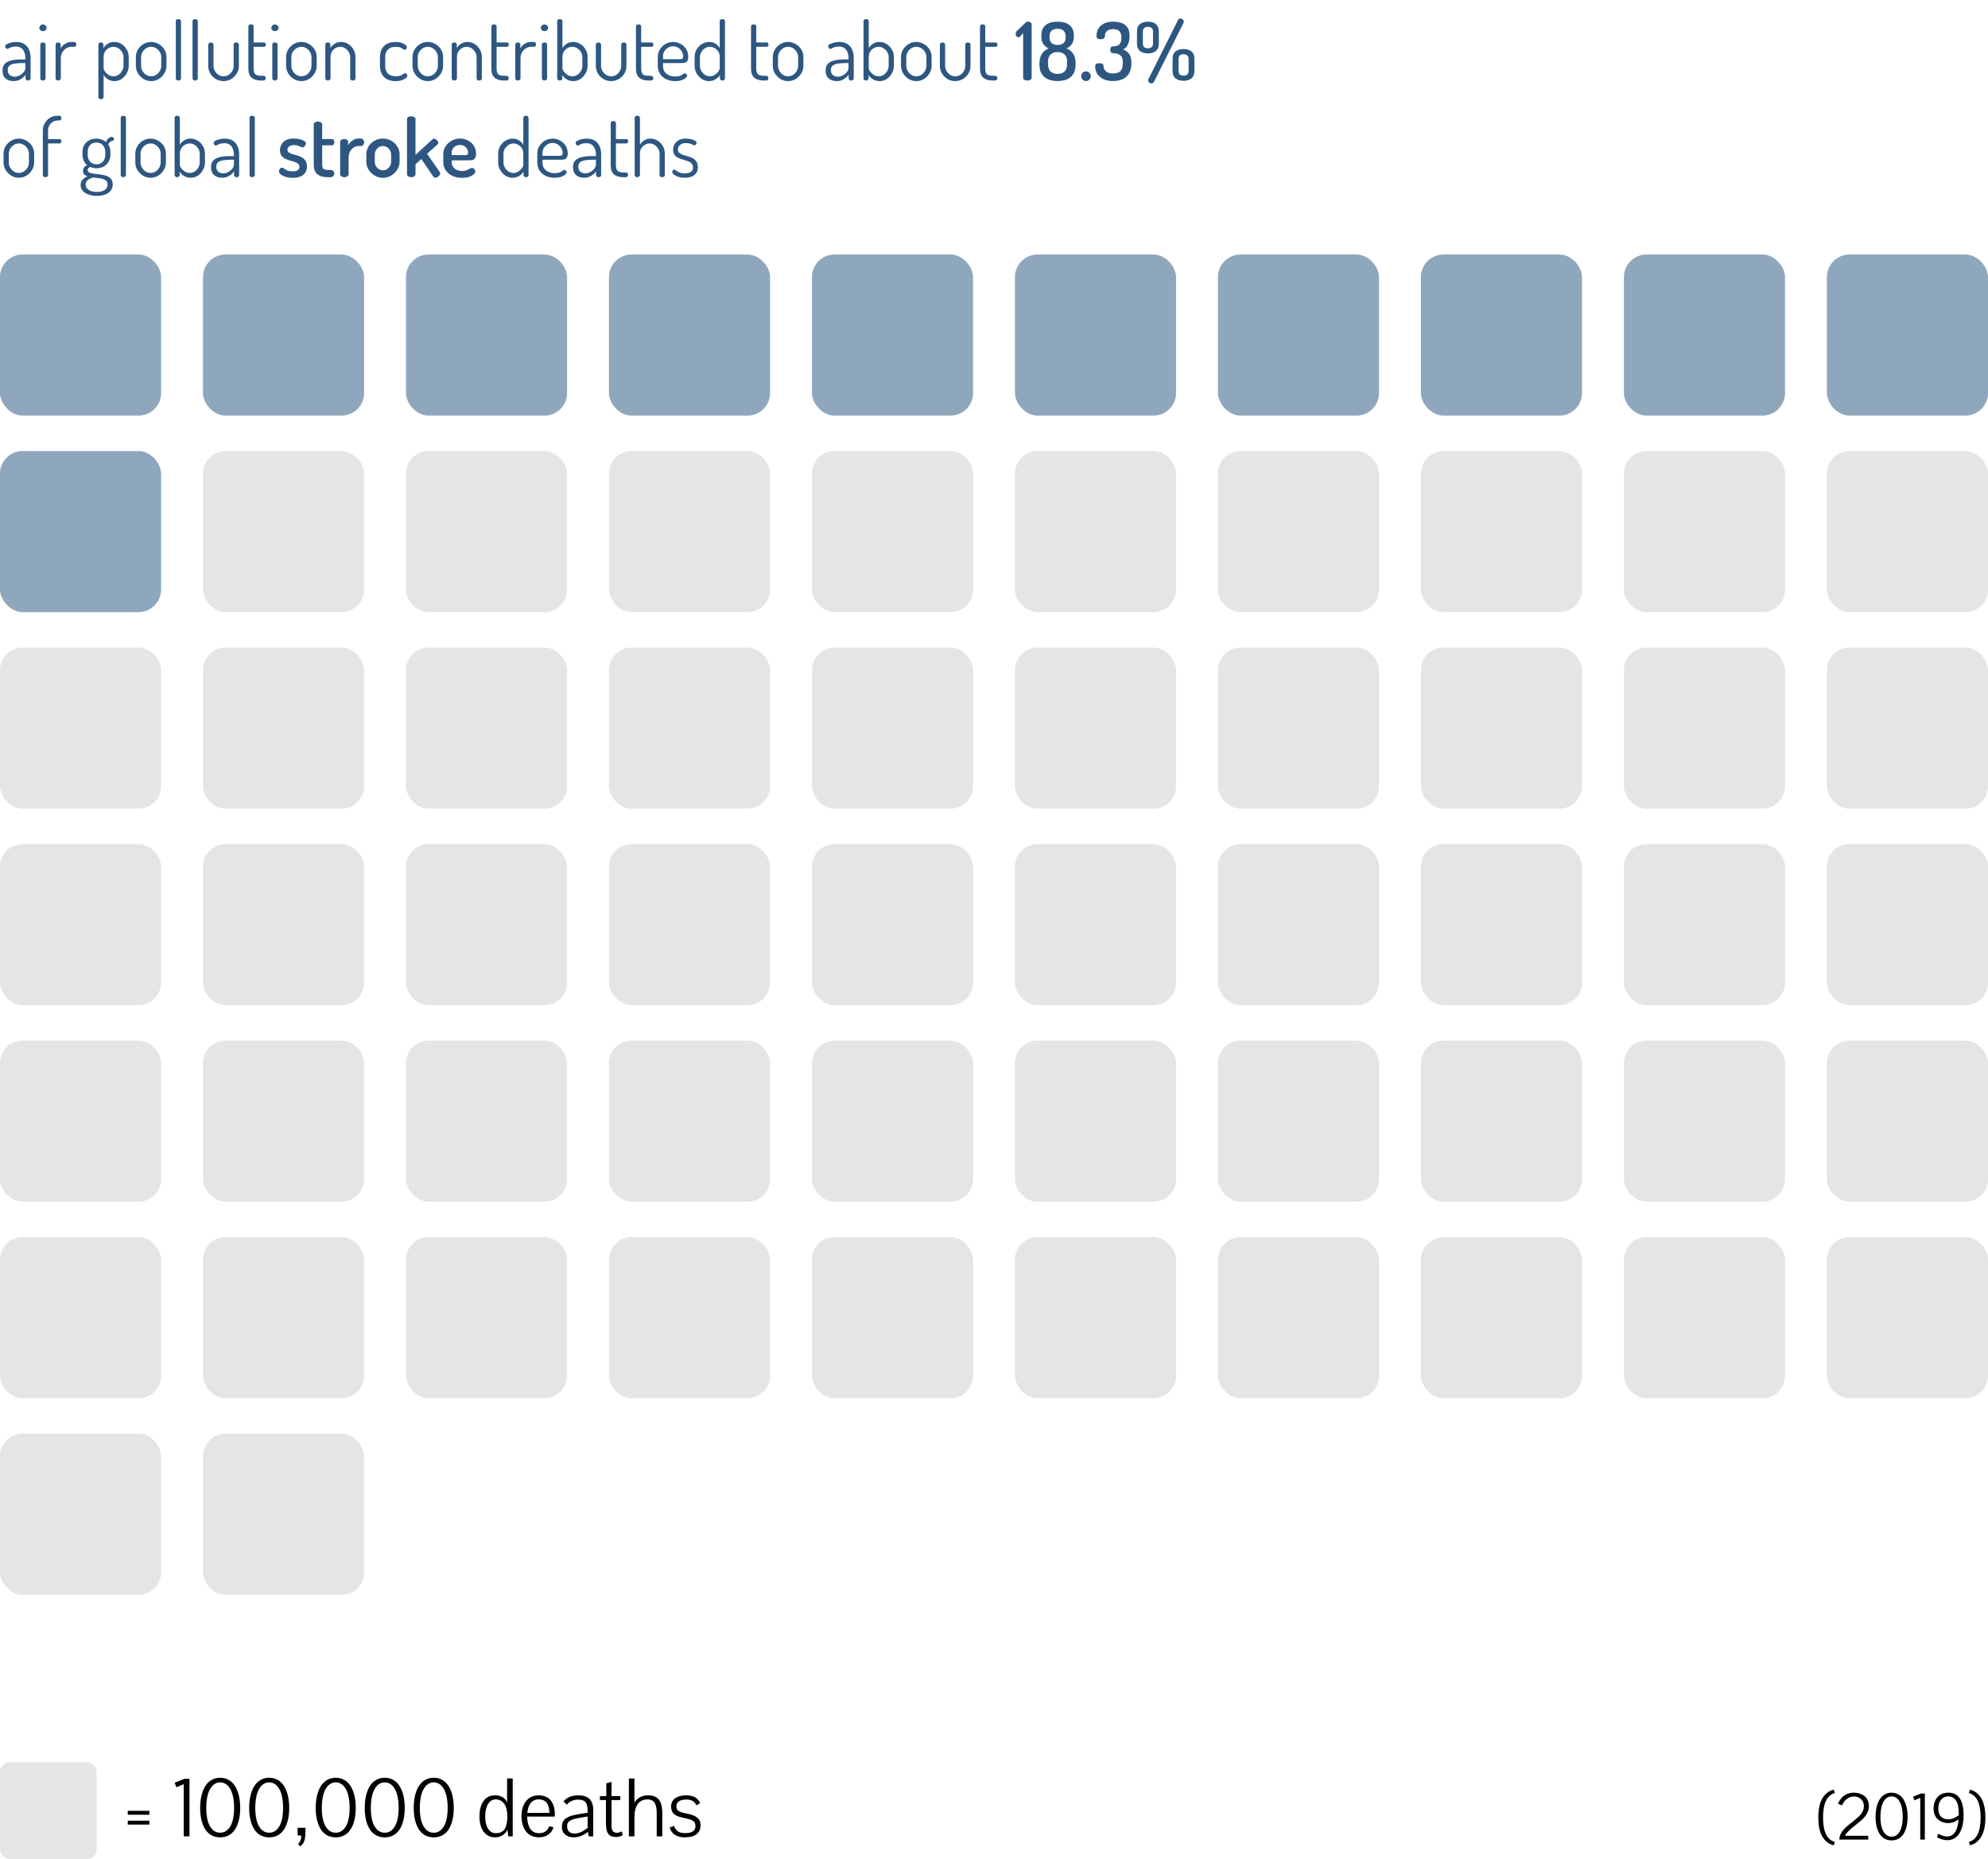 <svg width="617" height="577" viewBox="0 0 617 577" fill="none" xmlns="http://www.w3.org/2000/svg">
<rect width="617" height="577" fill="white"/>
<rect y="79" width="50" height="50" rx="7" fill="#8FA7BD"/>
<rect x="63" y="79" width="50" height="50" rx="7" fill="#8FA7BD"/>
<rect x="126" y="79" width="50" height="50" rx="7" fill="#8FA7BD"/>
<rect x="189" y="79" width="50" height="50" rx="7" fill="#8FA7BD"/>
<rect x="252" y="79" width="50" height="50" rx="7" fill="#8FA7BD"/>
<rect x="315" y="79" width="50" height="50" rx="7" fill="#8FA7BD"/>
<rect x="378" y="79" width="50" height="50" rx="7" fill="#8FA7BD"/>
<rect x="441" y="79" width="50" height="50" rx="7" fill="#8FA7BD"/>
<rect x="504" y="79" width="50" height="50" rx="7" fill="#8FA7BD"/>
<rect x="567" y="79" width="50" height="50" rx="7" fill="#8FA7BD"/>
<rect y="201" width="50" height="50" rx="7" fill="#E5E5E5"/>
<rect x="63" y="201" width="50" height="50" rx="7" fill="#E5E5E5"/>
<rect y="547" width="30" height="30" rx="3" fill="#E5E5E5"/>
<rect x="126" y="201" width="50" height="50" rx="7" fill="#E5E5E5"/>
<rect x="189" y="201" width="50" height="50" rx="7" fill="#E5E5E5"/>
<rect x="252" y="201" width="50" height="50" rx="7" fill="#E5E5E5"/>
<rect x="315" y="201" width="50" height="50" rx="7" fill="#E5E5E5"/>
<rect x="378" y="201" width="50" height="50" rx="7" fill="#E5E5E5"/>
<rect x="441" y="201" width="50" height="50" rx="7" fill="#E5E5E5"/>
<rect x="504" y="201" width="50" height="50" rx="7" fill="#E5E5E5"/>
<rect x="567" y="201" width="50" height="50" rx="7" fill="#E5E5E5"/>
<rect y="262" width="50" height="50" rx="7" fill="#E5E5E5"/>
<rect x="63" y="262" width="50" height="50" rx="7" fill="#E5E5E5"/>
<rect x="126" y="262" width="50" height="50" rx="7" fill="#E5E5E5"/>
<rect x="189" y="262" width="50" height="50" rx="7" fill="#E5E5E5"/>
<rect x="252" y="262" width="50" height="50" rx="7" fill="#E5E5E5"/>
<rect x="315" y="262" width="50" height="50" rx="7" fill="#E5E5E5"/>
<rect x="378" y="262" width="50" height="50" rx="7" fill="#E5E5E5"/>
<rect x="441" y="262" width="50" height="50" rx="7" fill="#E5E5E5"/>
<rect x="504" y="262" width="50" height="50" rx="7" fill="#E5E5E5"/>
<rect x="567" y="262" width="50" height="50" rx="7" fill="#E5E5E5"/>
<rect y="140" width="50" height="50" rx="7" fill="#8FA7BD"/>
<rect x="63" y="140" width="50" height="50" rx="7" fill="#E5E5E5"/>
<rect x="126" y="140" width="50" height="50" rx="7" fill="#E5E5E5"/>
<rect x="189" y="140" width="50" height="50" rx="7" fill="#E5E5E5"/>
<rect x="252" y="140" width="50" height="50" rx="7" fill="#E5E5E5"/>
<rect x="315" y="140" width="50" height="50" rx="7" fill="#E5E5E5"/>
<rect x="378" y="140" width="50" height="50" rx="7" fill="#E5E5E5"/>
<rect x="441" y="140" width="50" height="50" rx="7" fill="#E5E5E5"/>
<rect x="504" y="140" width="50" height="50" rx="7" fill="#E5E5E5"/>
<rect x="567" y="140" width="50" height="50" rx="7" fill="#E5E5E5"/>
<rect y="384" width="50" height="50" rx="7" fill="#E5E5E5"/>
<rect x="63" y="384" width="50" height="50" rx="7" fill="#E5E5E5"/>
<rect y="445" width="50" height="50" rx="7" fill="#E5E5E5"/>
<rect x="63" y="445" width="50" height="50" rx="7" fill="#E5E5E5"/>
<rect x="126" y="384" width="50" height="50" rx="7" fill="#E5E5E5"/>
<rect x="189" y="384" width="50" height="50" rx="7" fill="#E5E5E5"/>
<rect x="252" y="384" width="50" height="50" rx="7" fill="#E5E5E5"/>
<rect x="315" y="384" width="50" height="50" rx="7" fill="#E5E5E5"/>
<rect x="378" y="384" width="50" height="50" rx="7" fill="#E5E5E5"/>
<rect x="441" y="384" width="50" height="50" rx="7" fill="#E5E5E5"/>
<rect x="504" y="384" width="50" height="50" rx="7" fill="#E5E5E5"/>
<rect x="567" y="384" width="50" height="50" rx="7" fill="#E5E5E5"/>
<rect y="323" width="50" height="50" rx="7" fill="#E5E5E5"/>
<rect x="63" y="323" width="50" height="50" rx="7" fill="#E5E5E5"/>
<rect x="126" y="323" width="50" height="50" rx="7" fill="#E5E5E5"/>
<rect x="189" y="323" width="50" height="50" rx="7" fill="#E5E5E5"/>
<rect x="252" y="323" width="50" height="50" rx="7" fill="#E5E5E5"/>
<rect x="315" y="323" width="50" height="50" rx="7" fill="#E5E5E5"/>
<rect x="378" y="323" width="50" height="50" rx="7" fill="#E5E5E5"/>
<rect x="441" y="323" width="50" height="50" rx="7" fill="#E5E5E5"/>
<rect x="504" y="323" width="50" height="50" rx="7" fill="#E5E5E5"/>
<rect x="567" y="323" width="50" height="50" rx="7" fill="#E5E5E5"/>
<path d="M39.648 563.286V562.065H46.362V563.286H39.648ZM39.648 566.338V565.117H46.362V566.338H39.648ZM57.019 553.789V570H58.801V552.129H57.226L54.211 553.35L54.748 554.766L57.019 553.789ZM65.612 569.634C66.41 570.081 67.317 570.305 68.335 570.305C69.352 570.305 70.259 570.081 71.057 569.634C71.854 569.186 72.505 568.556 73.01 567.742C73.514 566.928 73.897 565.968 74.157 564.861C74.418 563.746 74.548 562.513 74.548 561.162C74.548 559.803 74.418 558.558 74.157 557.427C73.897 556.296 73.51 555.311 72.998 554.473C72.493 553.626 71.842 552.971 71.044 552.507C70.255 552.035 69.352 551.799 68.335 551.799C67.317 551.799 66.41 552.035 65.612 552.507C64.823 552.971 64.172 553.626 63.659 554.473C63.155 555.311 62.772 556.296 62.512 557.427C62.251 558.558 62.121 559.803 62.121 561.162C62.121 562.513 62.251 563.746 62.512 564.861C62.772 565.968 63.155 566.928 63.659 567.742C64.164 568.556 64.815 569.186 65.612 569.634ZM65.954 554.265C66.613 553.573 67.407 553.228 68.335 553.228C69.262 553.228 70.056 553.573 70.715 554.265C71.374 554.949 71.862 555.881 72.18 557.061C72.497 558.241 72.656 559.608 72.656 561.162C72.656 562.676 72.501 564.002 72.192 565.142C71.891 566.273 71.411 567.176 70.751 567.852C70.092 568.527 69.287 568.865 68.335 568.865C67.382 568.865 66.577 568.527 65.918 567.852C65.258 567.176 64.774 566.273 64.465 565.142C64.164 564.002 64.013 562.676 64.013 561.162C64.013 559.608 64.172 558.241 64.489 557.061C64.807 555.881 65.295 554.949 65.954 554.265ZM80.822 569.634C81.62 570.081 82.527 570.305 83.544 570.305C84.562 570.305 85.469 570.081 86.267 569.634C87.064 569.186 87.715 568.556 88.22 567.742C88.724 566.928 89.107 565.968 89.367 564.861C89.628 563.746 89.758 562.513 89.758 561.162C89.758 559.803 89.628 558.558 89.367 557.427C89.107 556.296 88.72 555.311 88.207 554.473C87.703 553.626 87.052 552.971 86.254 552.507C85.465 552.035 84.562 551.799 83.544 551.799C82.527 551.799 81.62 552.035 80.822 552.507C80.033 552.971 79.382 553.626 78.869 554.473C78.365 555.311 77.982 556.296 77.722 557.427C77.461 558.558 77.331 559.803 77.331 561.162C77.331 562.513 77.461 563.746 77.722 564.861C77.982 565.968 78.365 566.928 78.869 567.742C79.374 568.556 80.025 569.186 80.822 569.634ZM81.164 554.265C81.823 553.573 82.617 553.228 83.544 553.228C84.472 553.228 85.266 553.573 85.925 554.265C86.584 554.949 87.072 555.881 87.39 557.061C87.707 558.241 87.866 559.608 87.866 561.162C87.866 562.676 87.711 564.002 87.402 565.142C87.101 566.273 86.621 567.176 85.961 567.852C85.302 568.527 84.497 568.865 83.544 568.865C82.592 568.865 81.787 568.527 81.127 567.852C80.468 567.176 79.984 566.273 79.675 565.142C79.374 564.002 79.223 562.676 79.223 561.162C79.223 559.608 79.382 558.241 79.699 557.061C80.017 555.881 80.505 554.949 81.164 554.265ZM92.37 567.327H94.811V568.364C94.771 569.609 94.694 570.472 94.58 570.952C94.36 571.88 93.88 572.596 93.139 573.101L92.541 572.344C92.761 572.173 92.972 571.868 93.176 571.428C93.387 570.997 93.501 570.456 93.518 569.805L92.37 569.646V567.327ZM101.477 569.634C102.274 570.081 103.181 570.305 104.199 570.305C105.216 570.305 106.123 570.081 106.921 569.634C107.718 569.186 108.369 568.556 108.874 567.742C109.379 566.928 109.761 565.968 110.021 564.861C110.282 563.746 110.412 562.513 110.412 561.162C110.412 559.803 110.282 558.558 110.021 557.427C109.761 556.296 109.375 555.311 108.862 554.473C108.357 553.626 107.706 552.971 106.909 552.507C106.119 552.035 105.216 551.799 104.199 551.799C103.181 551.799 102.274 552.035 101.477 552.507C100.687 552.971 100.036 553.626 99.523 554.473C99.019 555.311 98.636 556.296 98.376 557.427C98.116 558.558 97.985 559.803 97.985 561.162C97.985 562.513 98.116 563.746 98.376 564.861C98.636 565.968 99.019 566.928 99.523 567.742C100.028 568.556 100.679 569.186 101.477 569.634ZM101.818 554.265C102.478 553.573 103.271 553.228 104.199 553.228C105.126 553.228 105.92 553.573 106.579 554.265C107.238 554.949 107.727 555.881 108.044 557.061C108.361 558.241 108.52 559.608 108.52 561.162C108.52 562.676 108.365 564.002 108.056 565.142C107.755 566.273 107.275 567.176 106.616 567.852C105.957 568.527 105.151 568.865 104.199 568.865C103.247 568.865 102.441 568.527 101.782 567.852C101.123 567.176 100.638 566.273 100.329 565.142C100.028 564.002 99.877 562.676 99.877 561.162C99.877 559.608 100.036 558.241 100.354 557.061C100.671 555.881 101.159 554.949 101.818 554.265ZM116.687 569.634C117.484 570.081 118.391 570.305 119.409 570.305C120.426 570.305 121.333 570.081 122.131 569.634C122.928 569.186 123.579 568.556 124.084 567.742C124.589 566.928 124.971 565.968 125.231 564.861C125.492 563.746 125.622 562.513 125.622 561.162C125.622 559.803 125.492 558.558 125.231 557.427C124.971 556.296 124.584 555.311 124.072 554.473C123.567 553.626 122.916 552.971 122.119 552.507C121.329 552.035 120.426 551.799 119.409 551.799C118.391 551.799 117.484 552.035 116.687 552.507C115.897 552.971 115.246 553.626 114.733 554.473C114.229 555.311 113.846 556.296 113.586 557.427C113.326 558.558 113.195 559.803 113.195 561.162C113.195 562.513 113.326 563.746 113.586 564.861C113.846 565.968 114.229 566.928 114.733 567.742C115.238 568.556 115.889 569.186 116.687 569.634ZM117.028 554.265C117.688 553.573 118.481 553.228 119.409 553.228C120.336 553.228 121.13 553.573 121.789 554.265C122.448 554.949 122.937 555.881 123.254 557.061C123.571 558.241 123.73 559.608 123.73 561.162C123.73 562.676 123.575 564.002 123.266 565.142C122.965 566.273 122.485 567.176 121.826 567.852C121.167 568.527 120.361 568.865 119.409 568.865C118.457 568.865 117.651 568.527 116.992 567.852C116.333 567.176 115.848 566.273 115.539 565.142C115.238 564.002 115.087 562.676 115.087 561.162C115.087 559.608 115.246 558.241 115.563 557.061C115.881 555.881 116.369 554.949 117.028 554.265ZM131.896 569.634C132.694 570.081 133.601 570.305 134.619 570.305C135.636 570.305 136.543 570.081 137.341 569.634C138.138 569.186 138.789 568.556 139.294 567.742C139.799 566.928 140.181 565.968 140.441 564.861C140.702 563.746 140.832 562.513 140.832 561.162C140.832 559.803 140.702 558.558 140.441 557.427C140.181 556.296 139.794 555.311 139.282 554.473C138.777 553.626 138.126 552.971 137.329 552.507C136.539 552.035 135.636 551.799 134.619 551.799C133.601 551.799 132.694 552.035 131.896 552.507C131.107 552.971 130.456 553.626 129.943 554.473C129.439 555.311 129.056 556.296 128.796 557.427C128.535 558.558 128.405 559.803 128.405 561.162C128.405 562.513 128.535 563.746 128.796 564.861C129.056 565.968 129.439 566.928 129.943 567.742C130.448 568.556 131.099 569.186 131.896 569.634ZM132.238 554.265C132.897 553.573 133.691 553.228 134.619 553.228C135.546 553.228 136.34 553.573 136.999 554.265C137.658 554.949 138.146 555.881 138.464 557.061C138.781 558.241 138.94 559.608 138.94 561.162C138.94 562.676 138.785 564.002 138.476 565.142C138.175 566.273 137.695 567.176 137.036 567.852C136.376 568.527 135.571 568.865 134.619 568.865C133.667 568.865 132.861 568.527 132.202 567.852C131.542 567.176 131.058 566.273 130.749 565.142C130.448 564.002 130.297 562.676 130.297 561.162C130.297 559.608 130.456 558.241 130.773 557.061C131.091 555.881 131.579 554.949 132.238 554.265ZM148.815 563.896C148.815 561.838 149.23 560.218 150.061 559.038C150.891 557.85 152.071 557.256 153.601 557.256C155.464 557.256 156.726 557.992 157.385 559.465V552.007H159.13V570H157.739L157.507 567.9C157.189 568.633 156.681 569.215 155.981 569.646C155.289 570.077 154.512 570.293 153.649 570.293C152.152 570.293 150.972 569.711 150.109 568.547C149.247 567.375 148.815 565.825 148.815 563.896ZM153.869 569.011C154.235 569.011 154.565 568.983 154.858 568.926C155.151 568.861 155.468 568.726 155.81 568.523C156.152 568.311 156.437 568.031 156.665 567.681C156.892 567.323 157.08 566.822 157.226 566.179C157.381 565.536 157.458 564.779 157.458 563.909C157.458 562.851 157.34 561.931 157.104 561.15C156.876 560.369 156.486 559.738 155.932 559.258C155.379 558.77 154.683 558.525 153.845 558.525C152.811 558.525 152.01 559.018 151.44 560.002C150.87 560.979 150.585 562.293 150.585 563.945C150.585 565.426 150.878 566.643 151.464 567.595C152.05 568.539 152.852 569.011 153.869 569.011ZM167.224 557.256C168.07 557.256 168.815 557.406 169.458 557.708C170.109 558 170.629 558.416 171.02 558.953C171.411 559.482 171.704 560.096 171.899 560.796C172.094 561.496 172.192 562.269 172.192 563.115C172.192 563.392 172.18 563.636 172.155 563.848H163.623C163.623 564.556 163.692 565.215 163.83 565.825C163.968 566.427 164.176 566.973 164.453 567.461C164.737 567.941 165.12 568.319 165.6 568.596C166.088 568.873 166.65 569.011 167.285 569.011C168.107 569.011 168.782 568.824 169.311 568.45C169.84 568.067 170.214 567.534 170.434 566.851L171.777 567.144C171.59 567.835 171.26 568.425 170.788 568.914C170.316 569.394 169.787 569.744 169.201 569.963C168.615 570.175 167.993 570.285 167.333 570.293H167.285C166.365 570.293 165.547 570.114 164.831 569.756C164.123 569.398 163.553 568.914 163.122 568.303C162.699 567.685 162.382 566.993 162.17 566.228C161.958 565.455 161.853 564.629 161.853 563.75C161.853 561.805 162.325 560.238 163.269 559.05C164.221 557.854 165.539 557.256 167.224 557.256ZM170.52 562.712C170.511 561.378 170.235 560.344 169.689 559.612C169.144 558.879 168.306 558.513 167.175 558.513C166.63 558.513 166.141 558.623 165.71 558.843C165.279 559.062 164.921 559.368 164.636 559.758C164.359 560.149 164.139 560.592 163.977 561.089C163.814 561.585 163.708 562.126 163.659 562.712H170.52ZM182.385 567.327C180.977 568.515 179.626 569.109 178.332 569.109C176.786 569.109 176.013 568.328 176.013 566.765C176.013 566.464 176.057 566.2 176.147 565.972C176.236 565.744 176.387 565.544 176.599 565.374C176.818 565.194 177.054 565.044 177.307 564.922C177.559 564.792 177.905 564.674 178.344 564.568C178.784 564.454 179.207 564.36 179.614 564.287C180.021 564.206 180.546 564.116 181.188 564.019L182.385 563.835V567.327ZM182.69 570H184.118V561.785C184.118 558.765 182.588 557.256 179.528 557.256C177.437 557.256 175.891 557.891 174.89 559.16C175.581 559.811 175.927 560.141 175.927 560.149C176.334 559.644 176.843 559.258 177.453 558.989C178.072 558.721 178.731 558.586 179.431 558.586C180.505 558.586 181.266 558.843 181.713 559.355C182.161 559.86 182.385 560.792 182.385 562.151V562.664L181.176 562.847C180.468 562.952 179.939 563.038 179.589 563.103C179.239 563.16 178.776 563.254 178.198 563.384C177.62 563.506 177.185 563.628 176.892 563.75C176.607 563.864 176.273 564.027 175.891 564.238C175.508 564.442 175.227 564.67 175.048 564.922C174.869 565.166 174.711 565.467 174.572 565.825C174.442 566.175 174.377 566.57 174.377 567.009C174.377 568.051 174.723 568.861 175.415 569.438C176.114 570.008 176.985 570.293 178.027 570.293C179.606 570.293 181.091 569.723 182.482 568.584L182.69 570ZM192.98 568.474L193.273 569.609C192.663 570 191.947 570.195 191.125 570.195C190.051 570.195 189.27 569.87 188.781 569.219C188.301 568.56 188.061 567.498 188.061 566.033V558.721H186.193V557.512H188.171V553.521L189.794 553.069V557.512H192.529V558.721H189.794V566.814C189.794 568.197 190.356 568.889 191.479 568.889C191.853 568.889 192.354 568.751 192.98 568.474ZM200.939 558.525C200.337 558.525 199.8 558.627 199.328 558.831C198.864 559.034 198.482 559.307 198.181 559.648C197.88 559.982 197.631 560.393 197.436 560.881C197.241 561.361 197.102 561.866 197.021 562.395C196.948 562.924 196.911 563.494 196.911 564.104V570H195.178V552.019H196.911V557.146V559.478C197.863 557.996 199.292 557.256 201.196 557.256C201.749 557.256 202.246 557.321 202.685 557.451C203.133 557.573 203.503 557.736 203.796 557.939C204.097 558.143 204.357 558.399 204.577 558.708C204.797 559.018 204.968 559.327 205.09 559.636C205.212 559.945 205.31 560.304 205.383 560.71C205.456 561.109 205.501 561.471 205.517 561.797C205.542 562.122 205.554 562.485 205.554 562.883V570H203.82V562.749C203.82 561.357 203.605 560.308 203.173 559.6C202.75 558.883 202.006 558.525 200.939 558.525ZM217.309 559.673C216.52 560.12 216.125 560.348 216.125 560.356C215.848 559.722 215.462 559.266 214.965 558.989C214.469 558.704 213.814 558.562 213 558.562C211.991 558.562 211.226 558.745 210.705 559.111C210.184 559.478 209.924 560.019 209.924 560.735C209.924 561.02 209.977 561.272 210.083 561.492C210.196 561.711 210.339 561.895 210.51 562.041C210.689 562.179 210.929 562.31 211.23 562.432C211.531 562.546 211.82 562.635 212.097 562.7C212.382 562.765 212.736 562.839 213.159 562.92C214.575 563.18 215.637 563.587 216.345 564.141C217.061 564.686 217.419 565.475 217.419 566.509C217.419 567.738 217.008 568.678 216.186 569.329C215.364 569.972 214.127 570.293 212.475 570.293C211.979 570.293 211.499 570.24 211.035 570.134C210.579 570.037 210.135 569.878 209.704 569.658C209.281 569.43 208.907 569.113 208.581 568.706C208.256 568.291 208.015 567.807 207.861 567.253L209.179 566.716C209.472 567.514 209.879 568.092 210.4 568.45C210.921 568.808 211.665 568.987 212.634 568.987C214.774 568.987 215.844 568.271 215.844 566.838C215.844 566.057 215.6 565.508 215.112 565.19C214.624 564.865 213.594 564.539 212.023 564.214C211.551 564.116 211.153 564.019 210.827 563.921C210.51 563.815 210.176 563.673 209.826 563.494C209.484 563.315 209.208 563.111 208.996 562.883C208.793 562.647 208.622 562.346 208.483 561.98C208.353 561.614 208.288 561.191 208.288 560.71C208.288 559.612 208.711 558.761 209.558 558.159C210.412 557.557 211.527 557.256 212.902 557.256C214.009 557.256 214.912 557.439 215.612 557.805C216.312 558.171 216.878 558.794 217.309 559.673Z" fill="black"/>
<path d="M4.175 25.175C3.225 25.175 2.417 24.908 1.75 24.375C1.1 23.825 0.775 22.992 0.775 21.875C0.775 20.958 1.017 20.258 1.5 19.775C2 19.275 2.683 18.933 3.55 18.75C4.433 18.55 5.45 18.45 6.6 18.45H7.875V17.875C7.875 17.325 7.775 16.792 7.575 16.275C7.392 15.742 7.083 15.308 6.65 14.975C6.233 14.625 5.658 14.45 4.925 14.45C4.375 14.45 3.925 14.508 3.575 14.625C3.225 14.742 2.95 14.867 2.75 15C2.55 15.117 2.383 15.175 2.25 15.175C2.05 15.175 1.883 15.075 1.75 14.875C1.633 14.675 1.575 14.492 1.575 14.325C1.575 14.092 1.75 13.883 2.1 13.7C2.45 13.5 2.883 13.342 3.4 13.225C3.933 13.092 4.458 13.025 4.975 13.025C6.092 13.025 6.975 13.258 7.625 13.725C8.292 14.175 8.767 14.767 9.05 15.5C9.35 16.233 9.5 17.017 9.5 17.85V24.35C9.5 24.533 9.425 24.692 9.275 24.825C9.142 24.942 8.95 25 8.7 25C8.5 25 8.317 24.942 8.15 24.825C8 24.692 7.925 24.533 7.925 24.35V23.25C7.508 23.75 6.992 24.2 6.375 24.6C5.758 24.983 5.025 25.175 4.175 25.175ZM4.575 23.8C5.125 23.8 5.65 23.658 6.15 23.375C6.65 23.092 7.058 22.75 7.375 22.35C7.708 21.933 7.875 21.542 7.875 21.175V19.575H6.825C6.075 19.575 5.358 19.625 4.675 19.725C4.008 19.808 3.458 20 3.025 20.3C2.608 20.6 2.4 21.075 2.4 21.725C2.4 22.442 2.608 22.967 3.025 23.3C3.458 23.633 3.975 23.8 4.575 23.8ZM13.337 9.675C13.037 9.675 12.77 9.575 12.537 9.375C12.32 9.158 12.212 8.908 12.212 8.625C12.212 8.342 12.32 8.1 12.537 7.9C12.77 7.7 13.037 7.6 13.337 7.6C13.637 7.6 13.895 7.7 14.112 7.9C14.329 8.1 14.437 8.342 14.437 8.625C14.437 8.908 14.329 9.158 14.112 9.375C13.895 9.575 13.637 9.675 13.337 9.675ZM13.312 25C13.095 25 12.904 24.933 12.737 24.8C12.587 24.667 12.512 24.517 12.512 24.35V13.8C12.512 13.6 12.587 13.45 12.737 13.35C12.904 13.233 13.095 13.175 13.312 13.175C13.545 13.175 13.737 13.233 13.887 13.35C14.054 13.45 14.137 13.6 14.137 13.8V24.35C14.137 24.517 14.054 24.667 13.887 24.8C13.737 24.933 13.545 25 13.312 25ZM18.048 25C17.832 25 17.64 24.933 17.473 24.8C17.323 24.667 17.248 24.517 17.248 24.35V13.8C17.248 13.6 17.323 13.45 17.473 13.35C17.64 13.233 17.832 13.175 18.048 13.175C18.265 13.175 18.448 13.233 18.598 13.35C18.748 13.45 18.823 13.6 18.823 13.8V15.025C19.007 14.675 19.257 14.35 19.573 14.05C19.89 13.75 20.265 13.508 20.698 13.325C21.132 13.125 21.623 13.025 22.173 13.025H23.048C23.232 13.025 23.382 13.1 23.498 13.25C23.632 13.4 23.698 13.575 23.698 13.775C23.698 13.992 23.632 14.175 23.498 14.325C23.382 14.458 23.232 14.525 23.048 14.525H22.173C21.623 14.525 21.09 14.675 20.573 14.975C20.073 15.275 19.665 15.692 19.348 16.225C19.032 16.758 18.873 17.408 18.873 18.175V24.35C18.873 24.517 18.79 24.667 18.623 24.8C18.473 24.933 18.282 25 18.048 25ZM31.33 30.8C31.113 30.8 30.922 30.733 30.755 30.6C30.605 30.467 30.53 30.317 30.53 30.15V13.8C30.53 13.6 30.605 13.45 30.755 13.35C30.922 13.233 31.113 13.175 31.33 13.175C31.547 13.175 31.73 13.233 31.88 13.35C32.03 13.45 32.105 13.6 32.105 13.8V14.925C32.388 14.442 32.813 14.008 33.38 13.625C33.947 13.225 34.638 13.025 35.455 13.025C36.288 13.025 37.038 13.242 37.705 13.675C38.388 14.092 38.93 14.658 39.33 15.375C39.747 16.075 39.955 16.858 39.955 17.725V20.425C39.955 21.242 39.747 22.017 39.33 22.75C38.93 23.483 38.397 24.075 37.73 24.525C37.063 24.958 36.33 25.175 35.53 25.175C34.763 25.175 34.08 24.983 33.48 24.6C32.88 24.217 32.438 23.767 32.155 23.25V30.15C32.155 30.317 32.072 30.467 31.905 30.6C31.755 30.733 31.563 30.8 31.33 30.8ZM35.23 23.675C35.78 23.675 36.288 23.525 36.755 23.225C37.222 22.908 37.597 22.5 37.88 22C38.18 21.5 38.33 20.975 38.33 20.425V17.725C38.33 17.175 38.18 16.658 37.88 16.175C37.597 15.692 37.222 15.3 36.755 15C36.288 14.683 35.763 14.525 35.18 14.525C34.68 14.525 34.197 14.658 33.73 14.925C33.28 15.175 32.905 15.533 32.605 16C32.305 16.467 32.155 17.042 32.155 17.725V21.2C32.155 21.45 32.288 21.775 32.555 22.175C32.822 22.558 33.188 22.908 33.655 23.225C34.122 23.525 34.647 23.675 35.23 23.675ZM46.914 25.175C46.065 25.175 45.281 24.958 44.565 24.525C43.848 24.075 43.264 23.492 42.815 22.775C42.381 22.042 42.164 21.258 42.164 20.425V17.725C42.164 16.875 42.373 16.1 42.789 15.4C43.223 14.683 43.798 14.108 44.514 13.675C45.248 13.242 46.048 13.025 46.914 13.025C47.764 13.025 48.548 13.242 49.264 13.675C49.998 14.092 50.581 14.65 51.014 15.35C51.448 16.05 51.664 16.842 51.664 17.725V20.425C51.664 21.242 51.448 22.017 51.014 22.75C50.581 23.483 49.998 24.075 49.264 24.525C48.548 24.958 47.764 25.175 46.914 25.175ZM46.914 23.675C47.498 23.675 48.023 23.525 48.489 23.225C48.956 22.908 49.331 22.5 49.614 22C49.898 21.5 50.039 20.975 50.039 20.425V17.725C50.039 17.175 49.898 16.658 49.614 16.175C49.348 15.692 48.973 15.3 48.489 15C48.023 14.683 47.498 14.525 46.914 14.525C46.331 14.525 45.806 14.683 45.34 15C44.873 15.3 44.498 15.692 44.215 16.175C43.931 16.658 43.789 17.175 43.789 17.725V20.425C43.789 20.975 43.931 21.5 44.215 22C44.498 22.5 44.873 22.908 45.34 23.225C45.823 23.525 46.348 23.675 46.914 23.675ZM55.358 25C55.142 25 54.95 24.933 54.783 24.8C54.633 24.667 54.558 24.517 54.558 24.35V6.55C54.558 6.35 54.633 6.2 54.783 6.1C54.95 5.983 55.142 5.925 55.358 5.925C55.592 5.925 55.783 5.983 55.933 6.1C56.1 6.2 56.183 6.35 56.183 6.55V24.35C56.183 24.517 56.1 24.667 55.933 24.8C55.783 24.933 55.592 25 55.358 25ZM60.558 25C60.342 25 60.15 24.933 59.983 24.8C59.833 24.667 59.758 24.517 59.758 24.35V6.55C59.758 6.35 59.833 6.2 59.983 6.1C60.15 5.983 60.342 5.925 60.558 5.925C60.792 5.925 60.983 5.983 61.133 6.1C61.3 6.2 61.383 6.35 61.383 6.55V24.35C61.383 24.517 61.3 24.667 61.133 24.8C60.983 24.933 60.792 25 60.558 25ZM69.409 25.175C68.525 25.175 67.717 24.958 66.984 24.525C66.267 24.092 65.692 23.517 65.259 22.8C64.842 22.067 64.634 21.292 64.634 20.475V13.825C64.634 13.658 64.717 13.508 64.884 13.375C65.05 13.242 65.242 13.175 65.459 13.175C65.675 13.175 65.859 13.242 66.009 13.375C66.175 13.508 66.259 13.658 66.259 13.825V20.475C66.259 21.025 66.4 21.542 66.684 22.025C66.967 22.508 67.342 22.908 67.809 23.225C68.275 23.525 68.8 23.675 69.384 23.675C69.984 23.675 70.517 23.525 70.984 23.225C71.45 22.925 71.817 22.533 72.084 22.05C72.367 21.55 72.509 21.025 72.509 20.475V13.8C72.509 13.617 72.592 13.467 72.759 13.35C72.925 13.233 73.117 13.175 73.334 13.175C73.584 13.175 73.775 13.233 73.909 13.35C74.059 13.467 74.134 13.617 74.134 13.8V20.475C74.134 21.325 73.917 22.108 73.484 22.825C73.067 23.525 72.492 24.092 71.759 24.525C71.042 24.958 70.259 25.175 69.409 25.175ZM81.061 25C79.778 25 78.794 24.708 78.111 24.125C77.428 23.542 77.086 22.608 77.086 21.325V8.175C77.086 7.975 77.169 7.825 77.336 7.725C77.519 7.608 77.703 7.55 77.886 7.55C78.103 7.55 78.294 7.608 78.461 7.725C78.628 7.825 78.711 7.975 78.711 8.175V13.175H81.961C82.128 13.175 82.261 13.242 82.361 13.375C82.461 13.508 82.511 13.667 82.511 13.85C82.511 14.033 82.461 14.192 82.361 14.325C82.261 14.458 82.128 14.525 81.961 14.525H78.711V21.325C78.711 22.142 78.886 22.717 79.236 23.05C79.586 23.367 80.194 23.525 81.061 23.525H81.761C81.994 23.525 82.169 23.6 82.286 23.75C82.419 23.883 82.486 24.05 82.486 24.25C82.486 24.45 82.419 24.625 82.286 24.775C82.169 24.925 81.994 25 81.761 25H81.061ZM85.334 9.675C85.034 9.675 84.767 9.575 84.534 9.375C84.317 9.158 84.209 8.908 84.209 8.625C84.209 8.342 84.317 8.1 84.534 7.9C84.767 7.7 85.034 7.6 85.334 7.6C85.634 7.6 85.892 7.7 86.109 7.9C86.326 8.1 86.434 8.342 86.434 8.625C86.434 8.908 86.326 9.158 86.109 9.375C85.892 9.575 85.634 9.675 85.334 9.675ZM85.309 25C85.092 25 84.901 24.933 84.734 24.8C84.584 24.667 84.509 24.517 84.509 24.35V13.8C84.509 13.6 84.584 13.45 84.734 13.35C84.901 13.233 85.092 13.175 85.309 13.175C85.542 13.175 85.734 13.233 85.884 13.35C86.051 13.45 86.134 13.6 86.134 13.8V24.35C86.134 24.517 86.051 24.667 85.884 24.8C85.734 24.933 85.542 25 85.309 25ZM93.545 25.175C92.695 25.175 91.912 24.958 91.195 24.525C90.479 24.075 89.895 23.492 89.445 22.775C89.012 22.042 88.795 21.258 88.795 20.425V17.725C88.795 16.875 89.004 16.1 89.42 15.4C89.854 14.683 90.429 14.108 91.145 13.675C91.879 13.242 92.679 13.025 93.545 13.025C94.395 13.025 95.179 13.242 95.895 13.675C96.629 14.092 97.212 14.65 97.645 15.35C98.079 16.05 98.295 16.842 98.295 17.725V20.425C98.295 21.242 98.079 22.017 97.645 22.75C97.212 23.483 96.629 24.075 95.895 24.525C95.179 24.958 94.395 25.175 93.545 25.175ZM93.545 23.675C94.129 23.675 94.654 23.525 95.12 23.225C95.587 22.908 95.962 22.5 96.245 22C96.529 21.5 96.67 20.975 96.67 20.425V17.725C96.67 17.175 96.529 16.658 96.245 16.175C95.979 15.692 95.604 15.3 95.12 15C94.654 14.683 94.129 14.525 93.545 14.525C92.962 14.525 92.437 14.683 91.97 15C91.504 15.3 91.129 15.692 90.845 16.175C90.562 16.658 90.42 17.175 90.42 17.725V20.425C90.42 20.975 90.562 21.5 90.845 22C91.129 22.5 91.504 22.908 91.97 23.225C92.454 23.525 92.979 23.675 93.545 23.675ZM101.764 25C101.547 25 101.356 24.933 101.189 24.8C101.039 24.667 100.964 24.517 100.964 24.35V13.8C100.964 13.6 101.039 13.45 101.189 13.35C101.356 13.233 101.547 13.175 101.764 13.175C101.981 13.175 102.164 13.233 102.314 13.35C102.464 13.45 102.539 13.6 102.539 13.8V14.925C102.806 14.442 103.222 14.008 103.789 13.625C104.356 13.225 105.056 13.025 105.889 13.025C106.689 13.025 107.422 13.242 108.089 13.675C108.772 14.092 109.314 14.658 109.714 15.375C110.114 16.075 110.314 16.858 110.314 17.725V24.35C110.314 24.567 110.231 24.733 110.064 24.85C109.897 24.95 109.706 25 109.489 25C109.306 25 109.122 24.95 108.939 24.85C108.772 24.733 108.689 24.567 108.689 24.35V17.725C108.689 17.175 108.547 16.658 108.264 16.175C107.981 15.692 107.606 15.3 107.139 15C106.672 14.683 106.156 14.525 105.589 14.525C105.089 14.525 104.606 14.658 104.139 14.925C103.689 15.175 103.314 15.533 103.014 16C102.731 16.467 102.589 17.042 102.589 17.725V24.35C102.589 24.517 102.506 24.667 102.339 24.8C102.189 24.933 101.997 25 101.764 25ZM122.772 25.175C121.672 25.175 120.764 24.967 120.047 24.55C119.331 24.133 118.797 23.567 118.447 22.85C118.097 22.133 117.922 21.325 117.922 20.425V17.775C117.922 16.875 118.089 16.067 118.422 15.35C118.772 14.633 119.306 14.067 120.022 13.65C120.756 13.233 121.672 13.025 122.772 13.025C123.472 13.025 124.081 13.117 124.597 13.3C125.131 13.467 125.539 13.675 125.822 13.925C126.122 14.175 126.272 14.417 126.272 14.65C126.272 14.767 126.239 14.892 126.172 15.025C126.122 15.142 126.039 15.242 125.922 15.325C125.822 15.408 125.706 15.45 125.572 15.45C125.422 15.45 125.247 15.375 125.047 15.225C124.864 15.058 124.606 14.9 124.272 14.75C123.939 14.6 123.464 14.525 122.847 14.525C121.764 14.525 120.939 14.817 120.372 15.4C119.822 15.967 119.547 16.758 119.547 17.775V20.425C119.547 21.442 119.822 22.242 120.372 22.825C120.939 23.392 121.772 23.675 122.872 23.675C123.506 23.675 123.997 23.6 124.347 23.45C124.697 23.283 124.964 23.125 125.147 22.975C125.347 22.808 125.531 22.725 125.697 22.725C125.847 22.725 125.972 22.767 126.072 22.85C126.189 22.933 126.272 23.033 126.322 23.15C126.389 23.267 126.422 23.392 126.422 23.525C126.422 23.742 126.272 23.983 125.972 24.25C125.672 24.5 125.247 24.717 124.697 24.9C124.164 25.083 123.522 25.175 122.772 25.175ZM132.779 25.175C131.929 25.175 131.145 24.958 130.429 24.525C129.712 24.075 129.129 23.492 128.679 22.775C128.245 22.042 128.029 21.258 128.029 20.425V17.725C128.029 16.875 128.237 16.1 128.654 15.4C129.087 14.683 129.662 14.108 130.379 13.675C131.112 13.242 131.912 13.025 132.779 13.025C133.629 13.025 134.412 13.242 135.129 13.675C135.862 14.092 136.445 14.65 136.879 15.35C137.312 16.05 137.529 16.842 137.529 17.725V20.425C137.529 21.242 137.312 22.017 136.879 22.75C136.445 23.483 135.862 24.075 135.129 24.525C134.412 24.958 133.629 25.175 132.779 25.175ZM132.779 23.675C133.362 23.675 133.887 23.525 134.354 23.225C134.82 22.908 135.195 22.5 135.479 22C135.762 21.5 135.904 20.975 135.904 20.425V17.725C135.904 17.175 135.762 16.658 135.479 16.175C135.212 15.692 134.837 15.3 134.354 15C133.887 14.683 133.362 14.525 132.779 14.525C132.195 14.525 131.67 14.683 131.204 15C130.737 15.3 130.362 15.692 130.079 16.175C129.795 16.658 129.654 17.175 129.654 17.725V20.425C129.654 20.975 129.795 21.5 130.079 22C130.362 22.5 130.737 22.908 131.204 23.225C131.687 23.525 132.212 23.675 132.779 23.675ZM140.997 25C140.781 25 140.589 24.933 140.422 24.8C140.272 24.667 140.197 24.517 140.197 24.35V13.8C140.197 13.6 140.272 13.45 140.422 13.35C140.589 13.233 140.781 13.175 140.997 13.175C141.214 13.175 141.397 13.233 141.547 13.35C141.697 13.45 141.772 13.6 141.772 13.8V14.925C142.039 14.442 142.456 14.008 143.022 13.625C143.589 13.225 144.289 13.025 145.122 13.025C145.922 13.025 146.656 13.242 147.322 13.675C148.006 14.092 148.547 14.658 148.947 15.375C149.347 16.075 149.547 16.858 149.547 17.725V24.35C149.547 24.567 149.464 24.733 149.297 24.85C149.131 24.95 148.939 25 148.722 25C148.539 25 148.356 24.95 148.172 24.85C148.006 24.733 147.922 24.567 147.922 24.35V17.725C147.922 17.175 147.781 16.658 147.497 16.175C147.214 15.692 146.839 15.3 146.372 15C145.906 14.683 145.389 14.525 144.822 14.525C144.322 14.525 143.839 14.658 143.372 14.925C142.922 15.175 142.547 15.533 142.247 16C141.964 16.467 141.822 17.042 141.822 17.725V24.35C141.822 24.517 141.739 24.667 141.572 24.8C141.422 24.933 141.231 25 140.997 25ZM156.476 25C155.193 25 154.209 24.708 153.526 24.125C152.843 23.542 152.501 22.608 152.501 21.325V8.175C152.501 7.975 152.584 7.825 152.751 7.725C152.934 7.608 153.118 7.55 153.301 7.55C153.518 7.55 153.709 7.608 153.876 7.725C154.043 7.825 154.126 7.975 154.126 8.175V13.175H157.376C157.543 13.175 157.676 13.242 157.776 13.375C157.876 13.508 157.926 13.667 157.926 13.85C157.926 14.033 157.876 14.192 157.776 14.325C157.676 14.458 157.543 14.525 157.376 14.525H154.126V21.325C154.126 22.142 154.301 22.717 154.651 23.05C155.001 23.367 155.609 23.525 156.476 23.525H157.176C157.409 23.525 157.584 23.6 157.701 23.75C157.834 23.883 157.901 24.05 157.901 24.25C157.901 24.45 157.834 24.625 157.701 24.775C157.584 24.925 157.409 25 157.176 25H156.476ZM160.724 25C160.507 25 160.316 24.933 160.149 24.8C159.999 24.667 159.924 24.517 159.924 24.35V13.8C159.924 13.6 159.999 13.45 160.149 13.35C160.316 13.233 160.507 13.175 160.724 13.175C160.941 13.175 161.124 13.233 161.274 13.35C161.424 13.45 161.499 13.6 161.499 13.8V15.025C161.682 14.675 161.932 14.35 162.249 14.05C162.566 13.75 162.941 13.508 163.374 13.325C163.807 13.125 164.299 13.025 164.849 13.025H165.724C165.907 13.025 166.057 13.1 166.174 13.25C166.307 13.4 166.374 13.575 166.374 13.775C166.374 13.992 166.307 14.175 166.174 14.325C166.057 14.458 165.907 14.525 165.724 14.525H164.849C164.299 14.525 163.766 14.675 163.249 14.975C162.749 15.275 162.341 15.692 162.024 16.225C161.707 16.758 161.549 17.408 161.549 18.175V24.35C161.549 24.517 161.466 24.667 161.299 24.8C161.149 24.933 160.957 25 160.724 25ZM169.001 9.675C168.701 9.675 168.434 9.575 168.201 9.375C167.984 9.158 167.876 8.908 167.876 8.625C167.876 8.342 167.984 8.1 168.201 7.9C168.434 7.7 168.701 7.6 169.001 7.6C169.301 7.6 169.559 7.7 169.776 7.9C169.993 8.1 170.101 8.342 170.101 8.625C170.101 8.908 169.993 9.158 169.776 9.375C169.559 9.575 169.301 9.675 169.001 9.675ZM168.976 25C168.759 25 168.568 24.933 168.401 24.8C168.251 24.667 168.176 24.517 168.176 24.35V13.8C168.176 13.6 168.251 13.45 168.401 13.35C168.568 13.233 168.759 13.175 168.976 13.175C169.209 13.175 169.401 13.233 169.551 13.35C169.718 13.45 169.801 13.6 169.801 13.8V24.35C169.801 24.517 169.718 24.667 169.551 24.8C169.401 24.933 169.209 25 168.976 25ZM177.937 25.175C177.154 25.175 176.454 24.983 175.837 24.6C175.221 24.217 174.779 23.767 174.512 23.25V24.35C174.512 24.517 174.437 24.667 174.287 24.8C174.137 24.933 173.954 25 173.737 25C173.521 25 173.329 24.933 173.162 24.8C173.012 24.667 172.937 24.517 172.937 24.35V6.55C172.937 6.35 173.012 6.2 173.162 6.1C173.329 5.983 173.521 5.925 173.737 5.925C173.971 5.925 174.162 5.983 174.312 6.1C174.479 6.2 174.562 6.35 174.562 6.55V14.925C174.846 14.442 175.262 14.008 175.812 13.625C176.379 13.225 177.071 13.025 177.887 13.025C178.704 13.025 179.446 13.242 180.112 13.675C180.796 14.092 181.337 14.658 181.737 15.375C182.154 16.075 182.362 16.858 182.362 17.725V20.425C182.362 21.242 182.154 22.017 181.737 22.75C181.337 23.483 180.804 24.075 180.137 24.525C179.471 24.958 178.737 25.175 177.937 25.175ZM177.637 23.675C178.204 23.675 178.721 23.525 179.187 23.225C179.654 22.908 180.029 22.5 180.312 22C180.596 21.5 180.737 20.975 180.737 20.425V17.725C180.737 17.175 180.596 16.658 180.312 16.175C180.029 15.692 179.654 15.3 179.187 15C178.721 14.683 178.196 14.525 177.612 14.525C177.112 14.525 176.629 14.658 176.162 14.925C175.696 15.175 175.312 15.533 175.012 16C174.712 16.467 174.562 17.042 174.562 17.725V21.2C174.562 21.45 174.696 21.775 174.962 22.175C175.246 22.558 175.621 22.908 176.087 23.225C176.554 23.525 177.071 23.675 177.637 23.675ZM189.697 25.175C188.813 25.175 188.005 24.958 187.272 24.525C186.555 24.092 185.98 23.517 185.547 22.8C185.13 22.067 184.922 21.292 184.922 20.475V13.825C184.922 13.658 185.005 13.508 185.172 13.375C185.338 13.242 185.53 13.175 185.747 13.175C185.963 13.175 186.147 13.242 186.297 13.375C186.463 13.508 186.547 13.658 186.547 13.825V20.475C186.547 21.025 186.688 21.542 186.972 22.025C187.255 22.508 187.63 22.908 188.097 23.225C188.563 23.525 189.088 23.675 189.672 23.675C190.272 23.675 190.805 23.525 191.272 23.225C191.738 22.925 192.105 22.533 192.372 22.05C192.655 21.55 192.797 21.025 192.797 20.475V13.8C192.797 13.617 192.88 13.467 193.047 13.35C193.213 13.233 193.405 13.175 193.622 13.175C193.872 13.175 194.063 13.233 194.197 13.35C194.347 13.467 194.422 13.617 194.422 13.8V20.475C194.422 21.325 194.205 22.108 193.772 22.825C193.355 23.525 192.78 24.092 192.047 24.525C191.33 24.958 190.547 25.175 189.697 25.175ZM201.349 25C200.066 25 199.082 24.708 198.399 24.125C197.716 23.542 197.374 22.608 197.374 21.325V8.175C197.374 7.975 197.457 7.825 197.624 7.725C197.807 7.608 197.991 7.55 198.174 7.55C198.391 7.55 198.582 7.608 198.749 7.725C198.916 7.825 198.999 7.975 198.999 8.175V13.175H202.249C202.416 13.175 202.549 13.242 202.649 13.375C202.749 13.508 202.799 13.667 202.799 13.85C202.799 14.033 202.749 14.192 202.649 14.325C202.549 14.458 202.416 14.525 202.249 14.525H198.999V21.325C198.999 22.142 199.174 22.717 199.524 23.05C199.874 23.367 200.482 23.525 201.349 23.525H202.049C202.282 23.525 202.457 23.6 202.574 23.75C202.707 23.883 202.774 24.05 202.774 24.25C202.774 24.45 202.707 24.625 202.574 24.775C202.457 24.925 202.282 25 202.049 25H201.349ZM209.527 25.175C208.477 25.175 207.544 24.975 206.727 24.575C205.927 24.175 205.294 23.625 204.827 22.925C204.377 22.208 204.152 21.375 204.152 20.425V17.65C204.152 16.817 204.369 16.05 204.802 15.35C205.236 14.633 205.811 14.067 206.527 13.65C207.261 13.233 208.061 13.025 208.927 13.025C209.761 13.025 210.527 13.225 211.227 13.625C211.944 14.008 212.519 14.542 212.952 15.225C213.386 15.908 213.602 16.7 213.602 17.6C213.602 18.233 213.494 18.692 213.277 18.975C213.061 19.258 212.786 19.433 212.452 19.5C212.136 19.55 211.794 19.575 211.427 19.575H205.777V20.5C205.777 21.5 206.136 22.292 206.852 22.875C207.569 23.458 208.477 23.75 209.577 23.75C210.244 23.75 210.761 23.667 211.127 23.5C211.494 23.333 211.777 23.167 211.977 23C212.194 22.833 212.394 22.75 212.577 22.75C212.711 22.75 212.827 22.8 212.927 22.9C213.044 22.983 213.127 23.083 213.177 23.2C213.244 23.317 213.277 23.425 213.277 23.525C213.277 23.708 213.127 23.933 212.827 24.2C212.527 24.467 212.094 24.7 211.527 24.9C210.961 25.083 210.294 25.175 209.527 25.175ZM205.777 18.375H210.777C211.277 18.375 211.611 18.325 211.777 18.225C211.944 18.108 212.027 17.875 212.027 17.525C212.027 16.992 211.894 16.492 211.627 16.025C211.361 15.542 210.994 15.15 210.527 14.85C210.061 14.533 209.519 14.375 208.902 14.375C208.336 14.375 207.811 14.517 207.327 14.8C206.861 15.083 206.486 15.45 206.202 15.9C205.919 16.35 205.777 16.858 205.777 17.425V18.375ZM220.003 25.175C219.236 25.175 218.511 24.958 217.828 24.525C217.144 24.075 216.594 23.483 216.178 22.75C215.778 22.017 215.578 21.242 215.578 20.425V17.725C215.578 16.858 215.778 16.075 216.178 15.375C216.594 14.658 217.144 14.092 217.828 13.675C218.511 13.242 219.261 13.025 220.078 13.025C220.894 13.025 221.578 13.225 222.128 13.625C222.694 14.008 223.111 14.442 223.378 14.925V6.55C223.378 6.35 223.461 6.2 223.628 6.1C223.794 5.983 223.986 5.925 224.203 5.925C224.453 5.925 224.644 5.983 224.778 6.1C224.928 6.2 225.003 6.35 225.003 6.55V24.35C225.003 24.517 224.928 24.667 224.778 24.8C224.644 24.933 224.453 25 224.203 25C224.003 25 223.819 24.933 223.653 24.8C223.503 24.667 223.428 24.517 223.428 24.35V23.25C223.178 23.767 222.736 24.217 222.103 24.6C221.486 24.983 220.786 25.175 220.003 25.175ZM220.303 23.675C220.903 23.675 221.428 23.525 221.878 23.225C222.344 22.908 222.711 22.558 222.978 22.175C223.244 21.775 223.378 21.45 223.378 21.2V17.725C223.378 17.042 223.228 16.467 222.928 16C222.628 15.533 222.244 15.175 221.778 14.925C221.311 14.658 220.828 14.525 220.328 14.525C219.761 14.525 219.244 14.683 218.778 15C218.311 15.3 217.936 15.692 217.653 16.175C217.369 16.658 217.228 17.175 217.228 17.725V20.425C217.228 20.975 217.369 21.5 217.653 22C217.936 22.5 218.311 22.908 218.778 23.225C219.244 23.525 219.753 23.675 220.303 23.675ZM237.067 25C235.783 25 234.8 24.708 234.117 24.125C233.433 23.542 233.092 22.608 233.092 21.325V8.175C233.092 7.975 233.175 7.825 233.342 7.725C233.525 7.608 233.708 7.55 233.892 7.55C234.108 7.55 234.3 7.608 234.467 7.725C234.633 7.825 234.717 7.975 234.717 8.175V13.175H237.967C238.133 13.175 238.267 13.242 238.367 13.375C238.467 13.508 238.517 13.667 238.517 13.85C238.517 14.033 238.467 14.192 238.367 14.325C238.267 14.458 238.133 14.525 237.967 14.525H234.717V21.325C234.717 22.142 234.892 22.717 235.242 23.05C235.592 23.367 236.2 23.525 237.067 23.525H237.767C238 23.525 238.175 23.6 238.292 23.75C238.425 23.883 238.492 24.05 238.492 24.25C238.492 24.45 238.425 24.625 238.292 24.775C238.175 24.925 238 25 237.767 25H237.067ZM244.595 25.175C243.745 25.175 242.962 24.958 242.245 24.525C241.528 24.075 240.945 23.492 240.495 22.775C240.062 22.042 239.845 21.258 239.845 20.425V17.725C239.845 16.875 240.053 16.1 240.47 15.4C240.903 14.683 241.478 14.108 242.195 13.675C242.928 13.242 243.728 13.025 244.595 13.025C245.445 13.025 246.228 13.242 246.945 13.675C247.678 14.092 248.262 14.65 248.695 15.35C249.128 16.05 249.345 16.842 249.345 17.725V20.425C249.345 21.242 249.128 22.017 248.695 22.75C248.262 23.483 247.678 24.075 246.945 24.525C246.228 24.958 245.445 25.175 244.595 25.175ZM244.595 23.675C245.178 23.675 245.703 23.525 246.17 23.225C246.637 22.908 247.012 22.5 247.295 22C247.578 21.5 247.72 20.975 247.72 20.425V17.725C247.72 17.175 247.578 16.658 247.295 16.175C247.028 15.692 246.653 15.3 246.17 15C245.703 14.683 245.178 14.525 244.595 14.525C244.012 14.525 243.487 14.683 243.02 15C242.553 15.3 242.178 15.692 241.895 16.175C241.612 16.658 241.47 17.175 241.47 17.725V20.425C241.47 20.975 241.612 21.5 241.895 22C242.178 22.5 242.553 22.908 243.02 23.225C243.503 23.525 244.028 23.675 244.595 23.675ZM259.644 25.175C258.694 25.175 257.885 24.908 257.219 24.375C256.569 23.825 256.244 22.992 256.244 21.875C256.244 20.958 256.485 20.258 256.969 19.775C257.469 19.275 258.152 18.933 259.019 18.75C259.902 18.55 260.919 18.45 262.069 18.45H263.344V17.875C263.344 17.325 263.244 16.792 263.044 16.275C262.86 15.742 262.552 15.308 262.119 14.975C261.702 14.625 261.127 14.45 260.394 14.45C259.844 14.45 259.394 14.508 259.044 14.625C258.694 14.742 258.419 14.867 258.219 15C258.019 15.117 257.852 15.175 257.719 15.175C257.519 15.175 257.352 15.075 257.219 14.875C257.102 14.675 257.044 14.492 257.044 14.325C257.044 14.092 257.219 13.883 257.569 13.7C257.919 13.5 258.352 13.342 258.869 13.225C259.402 13.092 259.927 13.025 260.444 13.025C261.56 13.025 262.444 13.258 263.094 13.725C263.76 14.175 264.235 14.767 264.519 15.5C264.819 16.233 264.969 17.017 264.969 17.85V24.35C264.969 24.533 264.894 24.692 264.744 24.825C264.61 24.942 264.419 25 264.169 25C263.969 25 263.785 24.942 263.619 24.825C263.469 24.692 263.394 24.533 263.394 24.35V23.25C262.977 23.75 262.46 24.2 261.844 24.6C261.227 24.983 260.494 25.175 259.644 25.175ZM260.044 23.8C260.594 23.8 261.119 23.658 261.619 23.375C262.119 23.092 262.527 22.75 262.844 22.35C263.177 21.933 263.344 21.542 263.344 21.175V19.575H262.294C261.544 19.575 260.827 19.625 260.144 19.725C259.477 19.808 258.927 20 258.494 20.3C258.077 20.6 257.869 21.075 257.869 21.725C257.869 22.442 258.077 22.967 258.494 23.3C258.927 23.633 259.444 23.8 260.044 23.8ZM273.006 25.175C272.222 25.175 271.522 24.983 270.906 24.6C270.289 24.217 269.847 23.767 269.581 23.25V24.35C269.581 24.517 269.506 24.667 269.356 24.8C269.206 24.933 269.022 25 268.806 25C268.589 25 268.397 24.933 268.231 24.8C268.081 24.667 268.006 24.517 268.006 24.35V6.55C268.006 6.35 268.081 6.2 268.231 6.1C268.397 5.983 268.589 5.925 268.806 5.925C269.039 5.925 269.231 5.983 269.381 6.1C269.547 6.2 269.631 6.35 269.631 6.55V14.925C269.914 14.442 270.331 14.008 270.881 13.625C271.447 13.225 272.139 13.025 272.956 13.025C273.772 13.025 274.514 13.242 275.181 13.675C275.864 14.092 276.406 14.658 276.806 15.375C277.222 16.075 277.431 16.858 277.431 17.725V20.425C277.431 21.242 277.222 22.017 276.806 22.75C276.406 23.483 275.872 24.075 275.206 24.525C274.539 24.958 273.806 25.175 273.006 25.175ZM272.706 23.675C273.272 23.675 273.789 23.525 274.256 23.225C274.722 22.908 275.097 22.5 275.381 22C275.664 21.5 275.806 20.975 275.806 20.425V17.725C275.806 17.175 275.664 16.658 275.381 16.175C275.097 15.692 274.722 15.3 274.256 15C273.789 14.683 273.264 14.525 272.681 14.525C272.181 14.525 271.697 14.658 271.231 14.925C270.764 15.175 270.381 15.533 270.081 16C269.781 16.467 269.631 17.042 269.631 17.725V21.2C269.631 21.45 269.764 21.775 270.031 22.175C270.314 22.558 270.689 22.908 271.156 23.225C271.622 23.525 272.139 23.675 272.706 23.675ZM284.39 25.175C283.54 25.175 282.757 24.958 282.04 24.525C281.323 24.075 280.74 23.492 280.29 22.775C279.857 22.042 279.64 21.258 279.64 20.425V17.725C279.64 16.875 279.848 16.1 280.265 15.4C280.698 14.683 281.273 14.108 281.99 13.675C282.723 13.242 283.523 13.025 284.39 13.025C285.24 13.025 286.023 13.242 286.74 13.675C287.473 14.092 288.057 14.65 288.49 15.35C288.923 16.05 289.14 16.842 289.14 17.725V20.425C289.14 21.242 288.923 22.017 288.49 22.75C288.057 23.483 287.473 24.075 286.74 24.525C286.023 24.958 285.24 25.175 284.39 25.175ZM284.39 23.675C284.973 23.675 285.498 23.525 285.965 23.225C286.432 22.908 286.807 22.5 287.09 22C287.373 21.5 287.515 20.975 287.515 20.425V17.725C287.515 17.175 287.373 16.658 287.09 16.175C286.823 15.692 286.448 15.3 285.965 15C285.498 14.683 284.973 14.525 284.39 14.525C283.807 14.525 283.282 14.683 282.815 15C282.348 15.3 281.973 15.692 281.69 16.175C281.407 16.658 281.265 17.175 281.265 17.725V20.425C281.265 20.975 281.407 21.5 281.69 22C281.973 22.5 282.348 22.908 282.815 23.225C283.298 23.525 283.823 23.675 284.39 23.675ZM296.484 25.175C295.6 25.175 294.792 24.958 294.059 24.525C293.342 24.092 292.767 23.517 292.334 22.8C291.917 22.067 291.709 21.292 291.709 20.475V13.825C291.709 13.658 291.792 13.508 291.959 13.375C292.125 13.242 292.317 13.175 292.534 13.175C292.75 13.175 292.934 13.242 293.084 13.375C293.25 13.508 293.334 13.658 293.334 13.825V20.475C293.334 21.025 293.475 21.542 293.759 22.025C294.042 22.508 294.417 22.908 294.884 23.225C295.35 23.525 295.875 23.675 296.459 23.675C297.059 23.675 297.592 23.525 298.059 23.225C298.525 22.925 298.892 22.533 299.159 22.05C299.442 21.55 299.584 21.025 299.584 20.475V13.8C299.584 13.617 299.667 13.467 299.834 13.35C300 13.233 300.192 13.175 300.409 13.175C300.659 13.175 300.85 13.233 300.984 13.35C301.134 13.467 301.209 13.617 301.209 13.8V20.475C301.209 21.325 300.992 22.108 300.559 22.825C300.142 23.525 299.567 24.092 298.834 24.525C298.117 24.958 297.334 25.175 296.484 25.175ZM308.136 25C306.853 25 305.869 24.708 305.186 24.125C304.503 23.542 304.161 22.608 304.161 21.325V8.175C304.161 7.975 304.244 7.825 304.411 7.725C304.594 7.608 304.778 7.55 304.961 7.55C305.178 7.55 305.369 7.608 305.536 7.725C305.703 7.825 305.786 7.975 305.786 8.175V13.175H309.036C309.203 13.175 309.336 13.242 309.436 13.375C309.536 13.508 309.586 13.667 309.586 13.85C309.586 14.033 309.536 14.192 309.436 14.325C309.336 14.458 309.203 14.525 309.036 14.525H305.786V21.325C305.786 22.142 305.961 22.717 306.311 23.05C306.661 23.367 307.269 23.525 308.136 23.525H308.836C309.069 23.525 309.244 23.6 309.361 23.75C309.494 23.883 309.561 24.05 309.561 24.25C309.561 24.45 309.494 24.625 309.361 24.775C309.244 24.925 309.069 25 308.836 25H308.136ZM318.864 25C318.531 25 318.222 24.925 317.939 24.775C317.672 24.625 317.539 24.408 317.539 24.125V10.225L316.664 11.325C316.564 11.408 316.464 11.475 316.364 11.525C316.281 11.558 316.197 11.575 316.114 11.575C315.847 11.575 315.631 11.467 315.464 11.25C315.297 11.017 315.214 10.767 315.214 10.5C315.214 10.3 315.264 10.108 315.364 9.925C315.464 9.742 315.589 9.592 315.739 9.475L318.339 6.975C318.422 6.892 318.514 6.825 318.614 6.775C318.731 6.725 318.864 6.7 319.014 6.7C319.297 6.7 319.564 6.775 319.814 6.925C320.064 7.075 320.189 7.292 320.189 7.575V24.125C320.189 24.408 320.047 24.625 319.764 24.775C319.497 24.925 319.197 25 318.864 25ZM328.229 25.15C327.179 25.15 326.229 24.983 325.379 24.65C324.529 24.3 323.854 23.75 323.354 23C322.854 22.233 322.604 21.233 322.604 20V19.7C322.604 18.417 322.871 17.4 323.404 16.65C323.954 15.883 324.654 15.342 325.504 15.025C324.804 14.758 324.237 14.308 323.804 13.675C323.387 13.042 323.179 12.192 323.179 11.125C323.179 10.058 323.396 9.2 323.829 8.55C324.279 7.9 324.879 7.433 325.629 7.15C326.396 6.867 327.262 6.725 328.229 6.725C329.212 6.725 330.079 6.867 330.829 7.15C331.596 7.433 332.196 7.9 332.629 8.55C333.079 9.2 333.304 10.058 333.304 11.125C333.304 12.192 333.087 13.042 332.654 13.675C332.221 14.308 331.662 14.758 330.979 15.025C331.846 15.342 332.537 15.883 333.054 16.65C333.571 17.4 333.829 18.417 333.829 19.7V20C333.829 21.233 333.579 22.233 333.079 23C332.596 23.75 331.929 24.3 331.079 24.65C330.229 24.983 329.279 25.15 328.229 25.15ZM328.254 22.95C329.187 22.95 329.912 22.683 330.429 22.15C330.946 21.617 331.204 20.808 331.204 19.725V19.275C331.204 18.208 330.937 17.425 330.404 16.925C329.887 16.408 329.162 16.15 328.229 16.15C327.312 16.15 326.587 16.408 326.054 16.925C325.521 17.425 325.254 18.208 325.254 19.275V19.725C325.254 20.842 325.521 21.658 326.054 22.175C326.604 22.692 327.337 22.95 328.254 22.95ZM328.229 13.95C329.029 13.95 329.646 13.758 330.079 13.375C330.529 12.975 330.754 12.325 330.754 11.425C330.754 10.542 330.529 9.908 330.079 9.525C329.646 9.125 329.029 8.925 328.229 8.925C327.446 8.925 326.829 9.125 326.379 9.525C325.946 9.908 325.729 10.542 325.729 11.425C325.729 12.325 325.946 12.975 326.379 13.375C326.829 13.758 327.446 13.95 328.229 13.95ZM337.066 25.15C336.632 25.15 336.274 25 335.991 24.7C335.707 24.4 335.566 24.05 335.566 23.65C335.566 23.233 335.707 22.883 335.991 22.6C336.274 22.3 336.632 22.15 337.066 22.15C337.466 22.15 337.807 22.3 338.091 22.6C338.391 22.883 338.541 23.233 338.541 23.65C338.541 24.05 338.391 24.4 338.091 24.7C337.807 25 337.466 25.15 337.066 25.15ZM345.431 25.15C344.464 25.15 343.631 25.017 342.931 24.75C342.231 24.483 341.656 24.133 341.206 23.7C340.756 23.267 340.423 22.792 340.206 22.275C340.006 21.758 339.906 21.25 339.906 20.75C339.906 20.3 339.998 20 340.181 19.85C340.381 19.7 340.706 19.625 341.156 19.625C341.689 19.625 342.048 19.708 342.231 19.875C342.414 20.025 342.506 20.275 342.506 20.625C342.506 20.892 342.564 21.158 342.681 21.425C342.814 21.675 342.998 21.908 343.231 22.125C343.464 22.325 343.764 22.492 344.131 22.625C344.514 22.742 344.956 22.8 345.456 22.8C346.489 22.8 347.248 22.558 347.731 22.075C348.231 21.575 348.481 20.783 348.481 19.7V19.225C348.481 18.225 348.198 17.525 347.631 17.125C347.081 16.708 346.356 16.5 345.456 16.5C345.139 16.5 344.914 16.392 344.781 16.175C344.648 15.942 344.581 15.7 344.581 15.45C344.581 15.167 344.648 14.917 344.781 14.7C344.914 14.483 345.131 14.375 345.431 14.375C345.948 14.375 346.398 14.308 346.781 14.175C347.181 14.025 347.489 13.75 347.706 13.35C347.923 12.95 348.031 12.375 348.031 11.625C348.031 10.708 347.814 10.05 347.381 9.65C346.964 9.25 346.348 9.05 345.531 9.05C345.031 9.05 344.614 9.108 344.281 9.225C343.948 9.342 343.681 9.5 343.481 9.7C343.281 9.9 343.139 10.117 343.056 10.35C342.973 10.583 342.931 10.833 342.931 11.1C342.931 11.417 342.839 11.675 342.656 11.875C342.489 12.075 342.164 12.175 341.681 12.175C341.298 12.175 341.006 12.142 340.806 12.075C340.606 12.008 340.473 11.883 340.406 11.7C340.339 11.517 340.306 11.267 340.306 10.95C340.306 10.55 340.389 10.108 340.556 9.625C340.723 9.125 340.998 8.658 341.381 8.225C341.781 7.775 342.323 7.417 343.006 7.15C343.689 6.867 344.539 6.725 345.556 6.725C346.539 6.725 347.406 6.867 348.156 7.15C348.906 7.433 349.498 7.9 349.931 8.55C350.364 9.2 350.581 10.075 350.581 11.175C350.581 12.225 350.398 13.117 350.031 13.85C349.681 14.567 349.198 15.067 348.581 15.35C349.314 15.633 349.923 16.083 350.406 16.7C350.889 17.317 351.131 18.158 351.131 19.225V19.7C351.131 21.017 350.873 22.075 350.356 22.875C349.856 23.675 349.173 24.258 348.306 24.625C347.439 24.975 346.481 25.15 345.431 25.15ZM357.301 25.875C357.017 25.875 356.784 25.775 356.601 25.575C356.417 25.392 356.326 25.183 356.326 24.95C356.326 24.817 356.359 24.692 356.426 24.575L365.626 6.2C365.759 5.9 366.001 5.75 366.351 5.75C366.601 5.75 366.834 5.842 367.051 6.025C367.284 6.192 367.401 6.417 367.401 6.7C367.401 6.85 367.376 6.983 367.326 7.1L358.151 25.4C358.084 25.55 357.967 25.667 357.801 25.75C357.651 25.833 357.484 25.875 357.301 25.875ZM356.251 16.575C355.301 16.575 354.501 16.342 353.851 15.875C353.201 15.408 352.876 14.617 352.876 13.5V9.8C352.876 8.683 353.201 7.892 353.851 7.425C354.501 6.958 355.301 6.725 356.251 6.725C356.901 6.725 357.476 6.825 357.976 7.025C358.492 7.225 358.901 7.55 359.201 8C359.501 8.45 359.651 9.05 359.651 9.8V13.5C359.651 14.25 359.501 14.85 359.201 15.3C358.901 15.75 358.492 16.075 357.976 16.275C357.476 16.475 356.901 16.575 356.251 16.575ZM356.276 14.975C356.759 14.975 357.142 14.858 357.426 14.625C357.709 14.375 357.851 14 357.851 13.5V9.8C357.851 9.3 357.709 8.933 357.426 8.7C357.142 8.45 356.759 8.325 356.276 8.325C355.776 8.325 355.384 8.45 355.101 8.7C354.834 8.933 354.701 9.3 354.701 9.8V13.5C354.701 14 354.834 14.375 355.101 14.625C355.384 14.858 355.776 14.975 356.276 14.975ZM367.326 25.075C366.359 25.075 365.551 24.842 364.901 24.375C364.251 23.908 363.926 23.117 363.926 22V18.3C363.926 17.183 364.251 16.392 364.901 15.925C365.551 15.458 366.359 15.225 367.326 15.225C367.959 15.225 368.526 15.325 369.026 15.525C369.542 15.725 369.951 16.05 370.251 16.5C370.551 16.95 370.701 17.55 370.701 18.3V22C370.701 22.75 370.551 23.35 370.251 23.8C369.951 24.25 369.542 24.575 369.026 24.775C368.526 24.975 367.959 25.075 367.326 25.075ZM367.326 23.475C367.809 23.475 368.192 23.358 368.476 23.125C368.759 22.875 368.901 22.5 368.901 22V18.3C368.901 17.8 368.759 17.433 368.476 17.2C368.192 16.95 367.809 16.825 367.326 16.825C366.842 16.825 366.459 16.95 366.176 17.2C365.909 17.433 365.776 17.8 365.776 18.3V22C365.776 22.5 365.909 22.875 366.176 23.125C366.459 23.358 366.842 23.475 367.326 23.475ZM5.85 55.175C5 55.175 4.217 54.958 3.5 54.525C2.783 54.075 2.2 53.492 1.75 52.775C1.317 52.042 1.1 51.258 1.1 50.425V47.725C1.1 46.875 1.308 46.1 1.725 45.4C2.158 44.683 2.733 44.108 3.45 43.675C4.183 43.242 4.983 43.025 5.85 43.025C6.7 43.025 7.483 43.242 8.2 43.675C8.933 44.092 9.517 44.65 9.95 45.35C10.383 46.05 10.6 46.842 10.6 47.725V50.425C10.6 51.242 10.383 52.017 9.95 52.75C9.517 53.483 8.933 54.075 8.2 54.525C7.483 54.958 6.7 55.175 5.85 55.175ZM5.85 53.675C6.433 53.675 6.958 53.525 7.425 53.225C7.892 52.908 8.267 52.5 8.55 52C8.833 51.5 8.975 50.975 8.975 50.425V47.725C8.975 47.175 8.833 46.658 8.55 46.175C8.283 45.692 7.908 45.3 7.425 45C6.958 44.683 6.433 44.525 5.85 44.525C5.267 44.525 4.742 44.683 4.275 45C3.808 45.3 3.433 45.692 3.15 46.175C2.867 46.658 2.725 47.175 2.725 47.725V50.425C2.725 50.975 2.867 51.5 3.15 52C3.433 52.5 3.808 52.908 4.275 53.225C4.758 53.525 5.283 53.675 5.85 53.675ZM14.069 55C13.852 55 13.669 54.942 13.519 54.825C13.369 54.708 13.294 54.558 13.294 54.375V40.525C13.294 39.675 13.494 38.908 13.894 38.225C14.31 37.525 14.852 36.967 15.519 36.55C16.202 36.133 16.944 35.925 17.744 35.925H18.369C18.602 35.925 18.777 36 18.894 36.15C19.01 36.3 19.069 36.475 19.069 36.675C19.069 36.858 19.01 37.025 18.894 37.175C18.777 37.325 18.602 37.4 18.369 37.4H17.944C17.377 37.4 16.86 37.542 16.394 37.825C15.944 38.108 15.585 38.475 15.319 38.925C15.069 39.375 14.935 39.875 14.919 40.425V43.175H18.494C18.677 43.175 18.819 43.242 18.919 43.375C19.019 43.508 19.069 43.667 19.069 43.85C19.069 44.017 19.019 44.175 18.919 44.325C18.819 44.458 18.677 44.525 18.494 44.525H14.919V54.375C14.919 54.558 14.835 54.708 14.669 54.825C14.502 54.942 14.302 55 14.069 55ZM30.091 60.8C29.108 60.8 28.233 60.658 27.466 60.375C26.716 60.108 26.116 59.725 25.666 59.225C25.233 58.742 25.016 58.158 25.016 57.475C25.016 56.742 25.233 56.158 25.666 55.725C26.099 55.292 26.591 54.967 27.141 54.75C26.741 54.6 26.407 54.4 26.141 54.15C25.891 53.883 25.766 53.508 25.766 53.025C25.766 52.558 25.883 52.192 26.116 51.925C26.349 51.642 26.649 51.408 27.016 51.225C26.566 50.858 26.216 50.408 25.966 49.875C25.733 49.325 25.616 48.725 25.616 48.075V47.125C25.616 46.325 25.791 45.617 26.141 45C26.508 44.383 27.016 43.9 27.666 43.55C28.316 43.2 29.074 43.025 29.941 43.025C30.524 43.025 31.066 43.117 31.566 43.3C32.066 43.483 32.499 43.742 32.866 44.075C33.116 43.558 33.399 43.167 33.716 42.9C34.032 42.633 34.333 42.5 34.616 42.5C34.883 42.5 35.074 42.575 35.191 42.725C35.324 42.858 35.391 43 35.391 43.15C35.391 43.3 35.349 43.425 35.266 43.525C35.182 43.608 35.083 43.667 34.966 43.7C34.766 43.733 34.532 43.825 34.266 43.975C34.016 44.125 33.782 44.392 33.566 44.775C33.799 45.092 33.974 45.45 34.091 45.85C34.208 46.25 34.266 46.675 34.266 47.125V48.075C34.266 48.858 34.083 49.567 33.716 50.2C33.349 50.833 32.833 51.333 32.166 51.7C31.516 52.05 30.766 52.225 29.916 52.225C29.199 52.225 28.558 52.083 27.991 51.8C27.808 51.9 27.633 52.025 27.466 52.175C27.299 52.308 27.216 52.508 27.216 52.775C27.216 53.142 27.407 53.408 27.791 53.575C28.174 53.742 28.657 53.858 29.241 53.925C29.824 53.992 30.441 54.067 31.091 54.15C31.758 54.217 32.383 54.35 32.966 54.55C33.566 54.75 34.049 55.058 34.416 55.475C34.799 55.892 34.991 56.483 34.991 57.25C34.991 58.033 34.774 58.683 34.341 59.2C33.924 59.733 33.349 60.133 32.616 60.4C31.883 60.667 31.041 60.8 30.091 60.8ZM30.066 59.575C31.116 59.575 31.933 59.367 32.516 58.95C33.099 58.533 33.391 57.983 33.391 57.3C33.391 56.767 33.233 56.358 32.916 56.075C32.599 55.808 32.191 55.617 31.691 55.5C31.207 55.383 30.699 55.3 30.166 55.25C29.649 55.2 29.199 55.15 28.816 55.1C28.233 55.283 27.716 55.55 27.266 55.9C26.816 56.25 26.591 56.725 26.591 57.325C26.591 57.992 26.899 58.533 27.516 58.95C28.133 59.367 28.983 59.575 30.066 59.575ZM29.966 51C30.799 51 31.457 50.725 31.941 50.175C32.424 49.608 32.666 48.908 32.666 48.075V47.125C32.666 46.308 32.424 45.625 31.941 45.075C31.474 44.525 30.808 44.25 29.941 44.25C29.074 44.25 28.399 44.525 27.916 45.075C27.449 45.625 27.216 46.308 27.216 47.125V48.05C27.216 48.883 27.457 49.583 27.941 50.15C28.424 50.717 29.099 51 29.966 51ZM38.268 55C38.052 55 37.86 54.933 37.693 54.8C37.543 54.667 37.468 54.517 37.468 54.35V36.55C37.468 36.35 37.543 36.2 37.693 36.1C37.86 35.983 38.052 35.925 38.268 35.925C38.502 35.925 38.693 35.983 38.843 36.1C39.01 36.2 39.093 36.35 39.093 36.55V54.35C39.093 54.517 39.01 54.667 38.843 54.8C38.693 54.933 38.502 55 38.268 55ZM46.744 55.175C45.894 55.175 45.11 54.958 44.394 54.525C43.677 54.075 43.094 53.492 42.644 52.775C42.21 52.042 41.994 51.258 41.994 50.425V47.725C41.994 46.875 42.202 46.1 42.619 45.4C43.052 44.683 43.627 44.108 44.344 43.675C45.077 43.242 45.877 43.025 46.744 43.025C47.594 43.025 48.377 43.242 49.094 43.675C49.827 44.092 50.41 44.65 50.844 45.35C51.277 46.05 51.494 46.842 51.494 47.725V50.425C51.494 51.242 51.277 52.017 50.844 52.75C50.41 53.483 49.827 54.075 49.094 54.525C48.377 54.958 47.594 55.175 46.744 55.175ZM46.744 53.675C47.327 53.675 47.852 53.525 48.319 53.225C48.785 52.908 49.16 52.5 49.444 52C49.727 51.5 49.869 50.975 49.869 50.425V47.725C49.869 47.175 49.727 46.658 49.444 46.175C49.177 45.692 48.802 45.3 48.319 45C47.852 44.683 47.327 44.525 46.744 44.525C46.16 44.525 45.635 44.683 45.169 45C44.702 45.3 44.327 45.692 44.044 46.175C43.76 46.658 43.619 47.175 43.619 47.725V50.425C43.619 50.975 43.76 51.5 44.044 52C44.327 52.5 44.702 52.908 45.169 53.225C45.652 53.525 46.177 53.675 46.744 53.675ZM59.187 55.175C58.404 55.175 57.704 54.983 57.087 54.6C56.471 54.217 56.029 53.767 55.762 53.25V54.35C55.762 54.517 55.687 54.667 55.537 54.8C55.387 54.933 55.204 55 54.987 55C54.771 55 54.579 54.933 54.412 54.8C54.262 54.667 54.187 54.517 54.187 54.35V36.55C54.187 36.35 54.262 36.2 54.412 36.1C54.579 35.983 54.771 35.925 54.987 35.925C55.221 35.925 55.412 35.983 55.562 36.1C55.729 36.2 55.812 36.35 55.812 36.55V44.925C56.096 44.442 56.512 44.008 57.062 43.625C57.629 43.225 58.321 43.025 59.137 43.025C59.954 43.025 60.696 43.242 61.362 43.675C62.046 44.092 62.587 44.658 62.987 45.375C63.404 46.075 63.612 46.858 63.612 47.725V50.425C63.612 51.242 63.404 52.017 62.987 52.75C62.587 53.483 62.054 54.075 61.387 54.525C60.721 54.958 59.987 55.175 59.187 55.175ZM58.887 53.675C59.454 53.675 59.971 53.525 60.437 53.225C60.904 52.908 61.279 52.5 61.562 52C61.846 51.5 61.987 50.975 61.987 50.425V47.725C61.987 47.175 61.846 46.658 61.562 46.175C61.279 45.692 60.904 45.3 60.437 45C59.971 44.683 59.446 44.525 58.862 44.525C58.362 44.525 57.879 44.658 57.412 44.925C56.946 45.175 56.562 45.533 56.262 46C55.962 46.467 55.812 47.042 55.812 47.725V51.2C55.812 51.45 55.946 51.775 56.212 52.175C56.496 52.558 56.871 52.908 57.337 53.225C57.804 53.525 58.321 53.675 58.887 53.675ZM68.897 55.175C67.947 55.175 67.138 54.908 66.472 54.375C65.822 53.825 65.497 52.992 65.497 51.875C65.497 50.958 65.738 50.258 66.222 49.775C66.722 49.275 67.405 48.933 68.272 48.75C69.155 48.55 70.172 48.45 71.322 48.45H72.597V47.875C72.597 47.325 72.497 46.792 72.297 46.275C72.113 45.742 71.805 45.308 71.372 44.975C70.955 44.625 70.38 44.45 69.647 44.45C69.097 44.45 68.647 44.508 68.297 44.625C67.947 44.742 67.672 44.867 67.472 45C67.272 45.117 67.105 45.175 66.972 45.175C66.772 45.175 66.605 45.075 66.472 44.875C66.355 44.675 66.297 44.492 66.297 44.325C66.297 44.092 66.472 43.883 66.822 43.7C67.172 43.5 67.605 43.342 68.122 43.225C68.655 43.092 69.18 43.025 69.697 43.025C70.813 43.025 71.697 43.258 72.347 43.725C73.013 44.175 73.488 44.767 73.772 45.5C74.072 46.233 74.222 47.017 74.222 47.85V54.35C74.222 54.533 74.147 54.692 73.997 54.825C73.863 54.942 73.672 55 73.422 55C73.222 55 73.038 54.942 72.872 54.825C72.722 54.692 72.647 54.533 72.647 54.35V53.25C72.23 53.75 71.713 54.2 71.097 54.6C70.48 54.983 69.747 55.175 68.897 55.175ZM69.297 53.8C69.847 53.8 70.372 53.658 70.872 53.375C71.372 53.092 71.78 52.75 72.097 52.35C72.43 51.933 72.597 51.542 72.597 51.175V49.575H71.547C70.797 49.575 70.08 49.625 69.397 49.725C68.73 49.808 68.18 50 67.747 50.3C67.33 50.6 67.122 51.075 67.122 51.725C67.122 52.442 67.33 52.967 67.747 53.3C68.18 53.633 68.697 53.8 69.297 53.8ZM78.259 55C78.042 55 77.85 54.933 77.684 54.8C77.534 54.667 77.459 54.517 77.459 54.35V36.55C77.459 36.35 77.534 36.2 77.684 36.1C77.85 35.983 78.042 35.925 78.259 35.925C78.492 35.925 78.684 35.983 78.834 36.1C79 36.2 79.084 36.35 79.084 36.55V54.35C79.084 54.517 79 54.667 78.834 54.8C78.684 54.933 78.492 55 78.259 55ZM90.889 55.2C90.072 55.2 89.339 55.1 88.689 54.9C88.039 54.7 87.522 54.45 87.139 54.15C86.772 53.833 86.589 53.517 86.589 53.2C86.589 53.05 86.622 52.883 86.689 52.7C86.772 52.517 86.88 52.358 87.014 52.225C87.164 52.092 87.322 52.025 87.489 52.025C87.705 52.025 87.93 52.125 88.164 52.325C88.414 52.508 88.739 52.7 89.139 52.9C89.539 53.083 90.097 53.175 90.814 53.175C91.647 53.175 92.205 53.033 92.489 52.75C92.789 52.467 92.939 52.158 92.939 51.825C92.939 51.392 92.789 51.058 92.489 50.825C92.205 50.575 91.83 50.375 91.364 50.225C90.914 50.075 90.43 49.933 89.914 49.8C89.397 49.65 88.905 49.458 88.439 49.225C87.989 48.992 87.614 48.667 87.314 48.25C87.03 47.833 86.889 47.283 86.889 46.6C86.889 46.033 87.03 45.475 87.314 44.925C87.597 44.358 88.047 43.9 88.664 43.55C89.297 43.183 90.139 43 91.189 43C91.822 43 92.422 43.067 92.989 43.2C93.555 43.333 94.022 43.517 94.389 43.75C94.755 43.967 94.939 44.208 94.939 44.475C94.939 44.592 94.897 44.758 94.814 44.975C94.73 45.175 94.614 45.358 94.464 45.525C94.33 45.675 94.155 45.75 93.939 45.75C93.772 45.75 93.564 45.692 93.314 45.575C93.064 45.442 92.772 45.317 92.439 45.2C92.105 45.083 91.697 45.025 91.214 45.025C90.73 45.025 90.339 45.108 90.039 45.275C89.755 45.425 89.547 45.608 89.414 45.825C89.28 46.042 89.214 46.258 89.214 46.475C89.214 46.842 89.355 47.125 89.639 47.325C89.922 47.525 90.297 47.692 90.764 47.825C91.23 47.958 91.722 48.1 92.239 48.25C92.755 48.383 93.239 48.583 93.689 48.85C94.155 49.117 94.53 49.475 94.814 49.925C95.114 50.375 95.264 50.975 95.264 51.725C95.264 52.775 94.88 53.617 94.114 54.25C93.364 54.883 92.289 55.2 90.889 55.2ZM101.745 55C100.328 55 99.245 54.692 98.495 54.075C97.745 53.442 97.37 52.45 97.37 51.1V38.575C97.37 38.325 97.503 38.125 97.77 37.975C98.053 37.808 98.353 37.725 98.67 37.725C98.987 37.725 99.287 37.808 99.57 37.975C99.853 38.125 99.995 38.325 99.995 38.575V43.15H103.045C103.278 43.15 103.453 43.25 103.57 43.45C103.703 43.65 103.77 43.875 103.77 44.125C103.77 44.375 103.703 44.6 103.57 44.8C103.453 45 103.278 45.1 103.045 45.1H99.995V51.1C99.995 51.7 100.12 52.125 100.37 52.375C100.637 52.625 101.095 52.75 101.745 52.75H102.595C102.978 52.75 103.262 52.867 103.445 53.1C103.645 53.317 103.745 53.575 103.745 53.875C103.745 54.158 103.645 54.417 103.445 54.65C103.262 54.883 102.978 55 102.595 55H101.745ZM106.849 55C106.483 55 106.174 54.908 105.924 54.725C105.691 54.542 105.574 54.342 105.574 54.125V44C105.574 43.75 105.691 43.55 105.924 43.4C106.174 43.233 106.483 43.15 106.849 43.15C107.183 43.15 107.466 43.233 107.699 43.4C107.933 43.55 108.049 43.75 108.049 44V45.1C108.233 44.75 108.474 44.417 108.774 44.1C109.091 43.783 109.458 43.525 109.874 43.325C110.291 43.108 110.741 43 111.224 43H112.024C112.291 43 112.524 43.117 112.724 43.35C112.924 43.567 113.024 43.833 113.024 44.15C113.024 44.467 112.924 44.742 112.724 44.975C112.524 45.208 112.291 45.325 112.024 45.325H111.224C110.724 45.325 110.241 45.475 109.774 45.775C109.308 46.075 108.924 46.5 108.624 47.05C108.341 47.583 108.199 48.233 108.199 49V54.125C108.199 54.342 108.066 54.542 107.799 54.725C107.549 54.908 107.233 55 106.849 55ZM118.819 55.2C117.919 55.2 117.077 54.967 116.294 54.5C115.51 54.033 114.877 53.425 114.394 52.675C113.927 51.908 113.694 51.092 113.694 50.225V47.925C113.694 47.042 113.919 46.225 114.369 45.475C114.835 44.725 115.46 44.125 116.244 43.675C117.044 43.225 117.91 43 118.844 43C119.777 43 120.635 43.225 121.419 43.675C122.202 44.108 122.827 44.7 123.294 45.45C123.777 46.183 124.019 47.008 124.019 47.925V50.225C124.019 51.075 123.777 51.883 123.294 52.65C122.827 53.417 122.194 54.033 121.394 54.5C120.61 54.967 119.752 55.2 118.819 55.2ZM118.844 52.875C119.31 52.875 119.735 52.75 120.119 52.5C120.502 52.25 120.81 51.925 121.044 51.525C121.277 51.108 121.394 50.675 121.394 50.225V47.925C121.394 47.492 121.277 47.075 121.044 46.675C120.81 46.275 120.502 45.95 120.119 45.7C119.735 45.45 119.31 45.325 118.844 45.325C118.36 45.325 117.927 45.45 117.544 45.7C117.177 45.95 116.877 46.275 116.644 46.675C116.427 47.075 116.319 47.492 116.319 47.925V50.225C116.319 50.675 116.427 51.108 116.644 51.525C116.877 51.925 117.185 52.25 117.569 52.5C117.952 52.75 118.377 52.875 118.844 52.875ZM127.602 55C127.235 55 126.927 54.908 126.677 54.725C126.443 54.542 126.327 54.342 126.327 54.125V36.95C126.327 36.7 126.443 36.5 126.677 36.35C126.927 36.183 127.235 36.1 127.602 36.1C127.985 36.1 128.302 36.183 128.552 36.35C128.818 36.5 128.952 36.7 128.952 36.95V48.075L134.177 43.275C134.327 43.125 134.51 43.05 134.727 43.05C134.927 43.05 135.118 43.117 135.302 43.25C135.502 43.367 135.668 43.525 135.802 43.725C135.935 43.908 136.002 44.1 136.002 44.3C136.002 44.4 135.985 44.5 135.952 44.6C135.918 44.683 135.86 44.767 135.777 44.85L132.552 47.725L136.477 53.375C136.577 53.542 136.627 53.692 136.627 53.825C136.627 54.042 136.543 54.25 136.377 54.45C136.227 54.65 136.035 54.817 135.802 54.95C135.585 55.083 135.368 55.15 135.152 55.15C134.852 55.15 134.618 55.025 134.452 54.775L130.777 49.35L128.952 51V54.125C128.952 54.342 128.818 54.542 128.552 54.725C128.302 54.908 127.985 55 127.602 55ZM143.371 55.2C142.237 55.2 141.237 54.992 140.371 54.575C139.504 54.158 138.821 53.583 138.321 52.85C137.821 52.1 137.571 51.225 137.571 50.225V47.85C137.571 46.967 137.804 46.158 138.271 45.425C138.754 44.692 139.387 44.108 140.171 43.675C140.954 43.225 141.821 43 142.771 43C143.671 43 144.496 43.2 145.246 43.6C145.996 43.983 146.596 44.525 147.046 45.225C147.512 45.925 147.746 46.725 147.746 47.625C147.746 48.325 147.637 48.825 147.421 49.125C147.204 49.425 146.921 49.608 146.571 49.675C146.221 49.742 145.854 49.775 145.471 49.775H140.196V50.35C140.196 51.183 140.496 51.85 141.096 52.35C141.712 52.833 142.496 53.075 143.446 53.075C144.029 53.075 144.504 52.992 144.871 52.825C145.237 52.658 145.546 52.5 145.796 52.35C146.046 52.2 146.279 52.125 146.496 52.125C146.712 52.125 146.896 52.192 147.046 52.325C147.196 52.458 147.312 52.617 147.396 52.8C147.479 52.983 147.521 53.15 147.521 53.3C147.521 53.55 147.346 53.825 146.996 54.125C146.662 54.425 146.187 54.683 145.571 54.9C144.954 55.1 144.221 55.2 143.371 55.2ZM140.196 48.15H144.346C144.712 48.15 144.954 48.1 145.071 48C145.204 47.9 145.271 47.7 145.271 47.4C145.271 46.967 145.162 46.567 144.946 46.2C144.729 45.817 144.429 45.525 144.046 45.325C143.662 45.108 143.229 45 142.746 45C142.279 45 141.854 45.1 141.471 45.3C141.087 45.5 140.779 45.775 140.546 46.125C140.312 46.475 140.196 46.883 140.196 47.35V48.15ZM159.041 55.175C158.274 55.175 157.549 54.958 156.866 54.525C156.182 54.075 155.632 53.483 155.216 52.75C154.816 52.017 154.616 51.242 154.616 50.425V47.725C154.616 46.858 154.816 46.075 155.216 45.375C155.632 44.658 156.182 44.092 156.866 43.675C157.549 43.242 158.299 43.025 159.116 43.025C159.932 43.025 160.616 43.225 161.166 43.625C161.732 44.008 162.149 44.442 162.416 44.925V36.55C162.416 36.35 162.499 36.2 162.666 36.1C162.832 35.983 163.024 35.925 163.241 35.925C163.491 35.925 163.682 35.983 163.816 36.1C163.966 36.2 164.041 36.35 164.041 36.55V54.35C164.041 54.517 163.966 54.667 163.816 54.8C163.682 54.933 163.491 55 163.241 55C163.041 55 162.857 54.933 162.691 54.8C162.541 54.667 162.466 54.517 162.466 54.35V53.25C162.216 53.767 161.774 54.217 161.141 54.6C160.524 54.983 159.824 55.175 159.041 55.175ZM159.341 53.675C159.941 53.675 160.466 53.525 160.916 53.225C161.382 52.908 161.749 52.558 162.016 52.175C162.282 51.775 162.416 51.45 162.416 51.2V47.725C162.416 47.042 162.266 46.467 161.966 46C161.666 45.533 161.282 45.175 160.816 44.925C160.349 44.658 159.866 44.525 159.366 44.525C158.799 44.525 158.282 44.683 157.816 45C157.349 45.3 156.974 45.692 156.691 46.175C156.407 46.658 156.266 47.175 156.266 47.725V50.425C156.266 50.975 156.407 51.5 156.691 52C156.974 52.5 157.349 52.908 157.816 53.225C158.282 53.525 158.791 53.675 159.341 53.675ZM172.125 55.175C171.075 55.175 170.142 54.975 169.325 54.575C168.525 54.175 167.892 53.625 167.425 52.925C166.975 52.208 166.75 51.375 166.75 50.425V47.65C166.75 46.817 166.967 46.05 167.4 45.35C167.833 44.633 168.408 44.067 169.125 43.65C169.858 43.233 170.658 43.025 171.525 43.025C172.358 43.025 173.125 43.225 173.825 43.625C174.542 44.008 175.117 44.542 175.55 45.225C175.983 45.908 176.2 46.7 176.2 47.6C176.2 48.233 176.092 48.692 175.875 48.975C175.658 49.258 175.383 49.433 175.05 49.5C174.733 49.55 174.392 49.575 174.025 49.575H168.375V50.5C168.375 51.5 168.733 52.292 169.45 52.875C170.167 53.458 171.075 53.75 172.175 53.75C172.842 53.75 173.358 53.667 173.725 53.5C174.092 53.333 174.375 53.167 174.575 53C174.792 52.833 174.992 52.75 175.175 52.75C175.308 52.75 175.425 52.8 175.525 52.9C175.642 52.983 175.725 53.083 175.775 53.2C175.842 53.317 175.875 53.425 175.875 53.525C175.875 53.708 175.725 53.933 175.425 54.2C175.125 54.467 174.692 54.7 174.125 54.9C173.558 55.083 172.892 55.175 172.125 55.175ZM168.375 48.375H173.375C173.875 48.375 174.208 48.325 174.375 48.225C174.542 48.108 174.625 47.875 174.625 47.525C174.625 46.992 174.492 46.492 174.225 46.025C173.958 45.542 173.592 45.15 173.125 44.85C172.658 44.533 172.117 44.375 171.5 44.375C170.933 44.375 170.408 44.517 169.925 44.8C169.458 45.083 169.083 45.45 168.8 45.9C168.517 46.35 168.375 46.858 168.375 47.425V48.375ZM181.25 55.175C180.3 55.175 179.492 54.908 178.825 54.375C178.175 53.825 177.85 52.992 177.85 51.875C177.85 50.958 178.092 50.258 178.575 49.775C179.075 49.275 179.759 48.933 180.625 48.75C181.509 48.55 182.525 48.45 183.675 48.45H184.95V47.875C184.95 47.325 184.85 46.792 184.65 46.275C184.467 45.742 184.159 45.308 183.725 44.975C183.309 44.625 182.734 44.45 182 44.45C181.45 44.45 181 44.508 180.65 44.625C180.3 44.742 180.025 44.867 179.825 45C179.625 45.117 179.459 45.175 179.325 45.175C179.125 45.175 178.959 45.075 178.825 44.875C178.709 44.675 178.65 44.492 178.65 44.325C178.65 44.092 178.825 43.883 179.175 43.7C179.525 43.5 179.959 43.342 180.475 43.225C181.009 43.092 181.534 43.025 182.05 43.025C183.167 43.025 184.05 43.258 184.7 43.725C185.367 44.175 185.842 44.767 186.125 45.5C186.425 46.233 186.575 47.017 186.575 47.85V54.35C186.575 54.533 186.5 54.692 186.35 54.825C186.217 54.942 186.025 55 185.775 55C185.575 55 185.392 54.942 185.225 54.825C185.075 54.692 185 54.533 185 54.35V53.25C184.584 53.75 184.067 54.2 183.45 54.6C182.834 54.983 182.1 55.175 181.25 55.175ZM181.65 53.8C182.2 53.8 182.725 53.658 183.225 53.375C183.725 53.092 184.134 52.75 184.45 52.35C184.784 51.933 184.95 51.542 184.95 51.175V49.575H183.9C183.15 49.575 182.434 49.625 181.75 49.725C181.084 49.808 180.534 50 180.1 50.3C179.684 50.6 179.475 51.075 179.475 51.725C179.475 52.442 179.684 52.967 180.1 53.3C180.534 53.633 181.05 53.8 181.65 53.8ZM193.512 55C192.229 55 191.245 54.708 190.562 54.125C189.879 53.542 189.537 52.608 189.537 51.325V38.175C189.537 37.975 189.62 37.825 189.787 37.725C189.97 37.608 190.154 37.55 190.337 37.55C190.554 37.55 190.745 37.608 190.912 37.725C191.079 37.825 191.162 37.975 191.162 38.175V43.175H194.412C194.579 43.175 194.712 43.242 194.812 43.375C194.912 43.508 194.962 43.667 194.962 43.85C194.962 44.033 194.912 44.192 194.812 44.325C194.712 44.458 194.579 44.525 194.412 44.525H191.162V51.325C191.162 52.142 191.337 52.717 191.687 53.05C192.037 53.367 192.645 53.525 193.512 53.525H194.212C194.445 53.525 194.62 53.6 194.737 53.75C194.87 53.883 194.937 54.05 194.937 54.25C194.937 54.45 194.87 54.625 194.737 54.775C194.62 54.925 194.445 55 194.212 55H193.512ZM197.785 55C197.568 55 197.377 54.933 197.21 54.8C197.06 54.667 196.985 54.517 196.985 54.35V36.55C196.985 36.35 197.06 36.2 197.21 36.1C197.377 35.983 197.568 35.925 197.785 35.925C198.018 35.925 198.21 35.983 198.36 36.1C198.527 36.2 198.61 36.35 198.61 36.55V44.925C198.893 44.442 199.31 44.008 199.86 43.625C200.41 43.225 201.093 43.025 201.91 43.025C202.71 43.025 203.443 43.242 204.11 43.675C204.793 44.092 205.335 44.658 205.735 45.375C206.135 46.075 206.335 46.858 206.335 47.725V54.35C206.335 54.567 206.252 54.733 206.085 54.85C205.918 54.95 205.727 55 205.51 55C205.327 55 205.143 54.95 204.96 54.85C204.793 54.733 204.71 54.567 204.71 54.35V47.725C204.71 47.175 204.568 46.658 204.285 46.175C204.002 45.692 203.627 45.3 203.16 45C202.693 44.683 202.177 44.525 201.61 44.525C201.11 44.525 200.627 44.658 200.16 44.925C199.71 45.175 199.335 45.533 199.035 46C198.752 46.467 198.61 47.042 198.61 47.725V54.35C198.61 54.517 198.527 54.667 198.36 54.8C198.21 54.933 198.018 55 197.785 55ZM212.563 55.175C211.78 55.175 211.088 55.075 210.488 54.875C209.905 54.675 209.446 54.442 209.113 54.175C208.796 53.892 208.638 53.625 208.638 53.375C208.638 53.258 208.663 53.15 208.713 53.05C208.763 52.933 208.83 52.833 208.913 52.75C209.013 52.667 209.113 52.625 209.213 52.625C209.396 52.625 209.596 52.725 209.813 52.925C210.046 53.108 210.363 53.3 210.763 53.5C211.18 53.7 211.763 53.8 212.513 53.8C213.463 53.8 214.13 53.625 214.513 53.275C214.896 52.908 215.088 52.492 215.088 52.025C215.088 51.475 214.938 51.05 214.638 50.75C214.355 50.433 213.971 50.192 213.488 50.025C213.021 49.858 212.521 49.7 211.988 49.55C211.471 49.4 210.971 49.217 210.488 49C210.021 48.783 209.638 48.475 209.338 48.075C209.055 47.658 208.913 47.108 208.913 46.425C208.913 45.892 209.046 45.367 209.313 44.85C209.58 44.333 209.996 43.9 210.563 43.55C211.146 43.2 211.913 43.025 212.863 43.025C213.413 43.025 213.946 43.083 214.463 43.2C214.98 43.317 215.396 43.475 215.713 43.675C216.046 43.858 216.213 44.058 216.213 44.275C216.213 44.342 216.18 44.45 216.113 44.6C216.063 44.733 215.988 44.85 215.888 44.95C215.788 45.05 215.671 45.1 215.538 45.1C215.405 45.1 215.221 45.042 214.988 44.925C214.771 44.808 214.488 44.692 214.138 44.575C213.788 44.458 213.371 44.4 212.888 44.4C212.288 44.4 211.805 44.508 211.438 44.725C211.071 44.942 210.805 45.2 210.638 45.5C210.471 45.8 210.388 46.092 210.388 46.375C210.388 46.842 210.538 47.2 210.838 47.45C211.138 47.7 211.521 47.908 211.988 48.075C212.471 48.225 212.971 48.375 213.488 48.525C214.021 48.658 214.521 48.85 214.988 49.1C215.471 49.35 215.855 49.7 216.138 50.15C216.438 50.6 216.588 51.2 216.588 51.95C216.588 52.933 216.238 53.717 215.538 54.3C214.838 54.883 213.846 55.175 212.563 55.175Z" fill="#2D5781"/>
<path d="M569.107 555.502L569.469 556.527C567.027 557.217 565.807 559.753 565.807 564.135C565.807 568.536 567.027 571.062 569.469 571.713L569.107 572.758C567.617 572.4 566.448 571.508 565.602 570.082C564.755 568.656 564.332 566.674 564.332 564.135C564.332 561.596 564.755 559.61 565.602 558.178C566.454 556.745 567.623 555.854 569.107 555.502ZM571.686 560.365C572.519 558.536 573.785 557.621 575.484 557.621C576.311 557.621 577.014 557.891 577.594 558.432C578.18 558.965 578.473 559.698 578.473 560.629C578.473 561.202 578.336 561.755 578.062 562.289C577.789 562.816 577.431 563.298 576.988 563.734C576.546 564.164 576.057 564.59 575.523 565.014C574.99 565.43 574.452 565.857 573.912 566.293C573.378 566.729 572.887 567.175 572.438 567.631C571.988 568.08 571.617 568.598 571.324 569.184C571.031 569.763 570.875 570.368 570.855 571H579.83V569.818H572.613C572.822 569.402 573.121 568.982 573.512 568.559C573.909 568.129 574.329 567.735 574.771 567.377C575.221 567.012 575.693 566.638 576.188 566.254C576.689 565.87 577.164 565.476 577.613 565.072C578.062 564.669 578.469 564.249 578.834 563.812C579.199 563.37 579.488 562.878 579.703 562.338C579.924 561.798 580.035 561.234 580.035 560.648C580.035 559.932 579.905 559.298 579.645 558.744C579.391 558.191 579.042 557.751 578.6 557.426C578.157 557.094 577.662 556.846 577.115 556.684C576.568 556.514 575.986 556.43 575.367 556.43C574.247 556.43 573.277 556.706 572.457 557.26C571.637 557.807 570.96 558.673 570.426 559.857L571.686 560.365ZM584.898 570.707C585.536 571.065 586.262 571.244 587.076 571.244C587.89 571.244 588.616 571.065 589.254 570.707C589.892 570.349 590.413 569.844 590.816 569.193C591.22 568.542 591.526 567.774 591.734 566.889C591.943 565.997 592.047 565.01 592.047 563.93C592.047 562.842 591.943 561.846 591.734 560.941C591.526 560.036 591.217 559.249 590.807 558.578C590.403 557.901 589.882 557.377 589.244 557.006C588.613 556.628 587.89 556.439 587.076 556.439C586.262 556.439 585.536 556.628 584.898 557.006C584.267 557.377 583.746 557.901 583.336 558.578C582.932 559.249 582.626 560.036 582.418 560.941C582.21 561.846 582.105 562.842 582.105 563.93C582.105 565.01 582.21 565.997 582.418 566.889C582.626 567.774 582.932 568.542 583.336 569.193C583.74 569.844 584.26 570.349 584.898 570.707ZM585.172 558.412C585.699 557.859 586.334 557.582 587.076 557.582C587.818 557.582 588.453 557.859 588.98 558.412C589.508 558.959 589.898 559.704 590.152 560.648C590.406 561.592 590.533 562.686 590.533 563.93C590.533 565.141 590.41 566.202 590.162 567.113C589.921 568.018 589.537 568.741 589.01 569.281C588.482 569.822 587.838 570.092 587.076 570.092C586.314 570.092 585.67 569.822 585.143 569.281C584.615 568.741 584.228 568.018 583.98 567.113C583.74 566.202 583.619 565.141 583.619 563.93C583.619 562.686 583.746 561.592 584 560.648C584.254 559.704 584.645 558.959 585.172 558.412ZM595.973 558.031V571H597.398V556.703H596.139L593.727 557.68L594.156 558.812L595.973 558.031ZM607.848 564.721C607.516 564.968 607.177 565.176 606.832 565.346C606.493 565.515 606.145 565.645 605.787 565.736C605.429 565.827 605.071 565.873 604.713 565.873C604.088 565.873 603.499 565.775 602.945 565.58C602.398 565.385 601.91 565.105 601.48 564.74C601.057 564.376 600.722 563.904 600.475 563.324C600.227 562.738 600.104 562.084 600.104 561.361C600.104 560.945 600.143 560.541 600.221 560.15C600.299 559.753 600.413 559.369 600.562 558.998C600.719 558.627 600.924 558.288 601.178 557.982C601.432 557.67 601.721 557.4 602.047 557.172C602.379 556.938 602.766 556.755 603.209 556.625C603.658 556.495 604.146 556.43 604.674 556.43C606.288 556.43 607.483 557.025 608.258 558.217C609.033 559.402 609.42 561.153 609.42 563.471C609.42 564.708 609.296 565.818 609.049 566.801C608.801 567.777 608.453 568.585 608.004 569.223C607.561 569.861 607.031 570.349 606.412 570.688C605.794 571.02 605.11 571.186 604.361 571.186C603.378 571.186 602.311 570.88 601.158 570.268L601.559 569.184C602.594 569.75 603.512 570.033 604.312 570.033C605.335 570.033 606.152 569.584 606.764 568.686C607.382 567.787 607.743 566.465 607.848 564.721ZM607.906 563.451C607.913 563.295 607.916 562.999 607.916 562.562C607.916 562.126 607.893 561.716 607.848 561.332C607.809 560.941 607.74 560.554 607.643 560.17C607.545 559.786 607.408 559.444 607.232 559.145C607.063 558.839 606.858 558.568 606.617 558.334C606.383 558.093 606.09 557.908 605.738 557.777C605.393 557.647 605.009 557.582 604.586 557.582C604.176 557.582 603.788 557.667 603.424 557.836C603.066 558.005 602.747 558.246 602.467 558.559C602.193 558.871 601.975 559.268 601.812 559.75C601.656 560.225 601.578 560.749 601.578 561.322C601.578 561.921 601.66 562.445 601.822 562.895C601.985 563.337 602.213 563.689 602.506 563.949C602.799 564.21 603.131 564.402 603.502 564.525C603.873 564.649 604.283 564.711 604.732 564.711C605.234 564.711 605.764 564.597 606.324 564.369C606.884 564.141 607.411 563.835 607.906 563.451ZM611.412 572.758L611.051 571.732C613.492 571.042 614.713 568.507 614.713 564.125C614.713 559.724 613.492 557.198 611.051 556.547L611.412 555.502C612.903 555.86 614.072 556.752 614.918 558.178C615.764 559.604 616.188 561.586 616.188 564.125C616.188 566.664 615.761 568.65 614.908 570.082C614.062 571.514 612.896 572.406 611.412 572.758Z" fill="black"/>
</svg>
